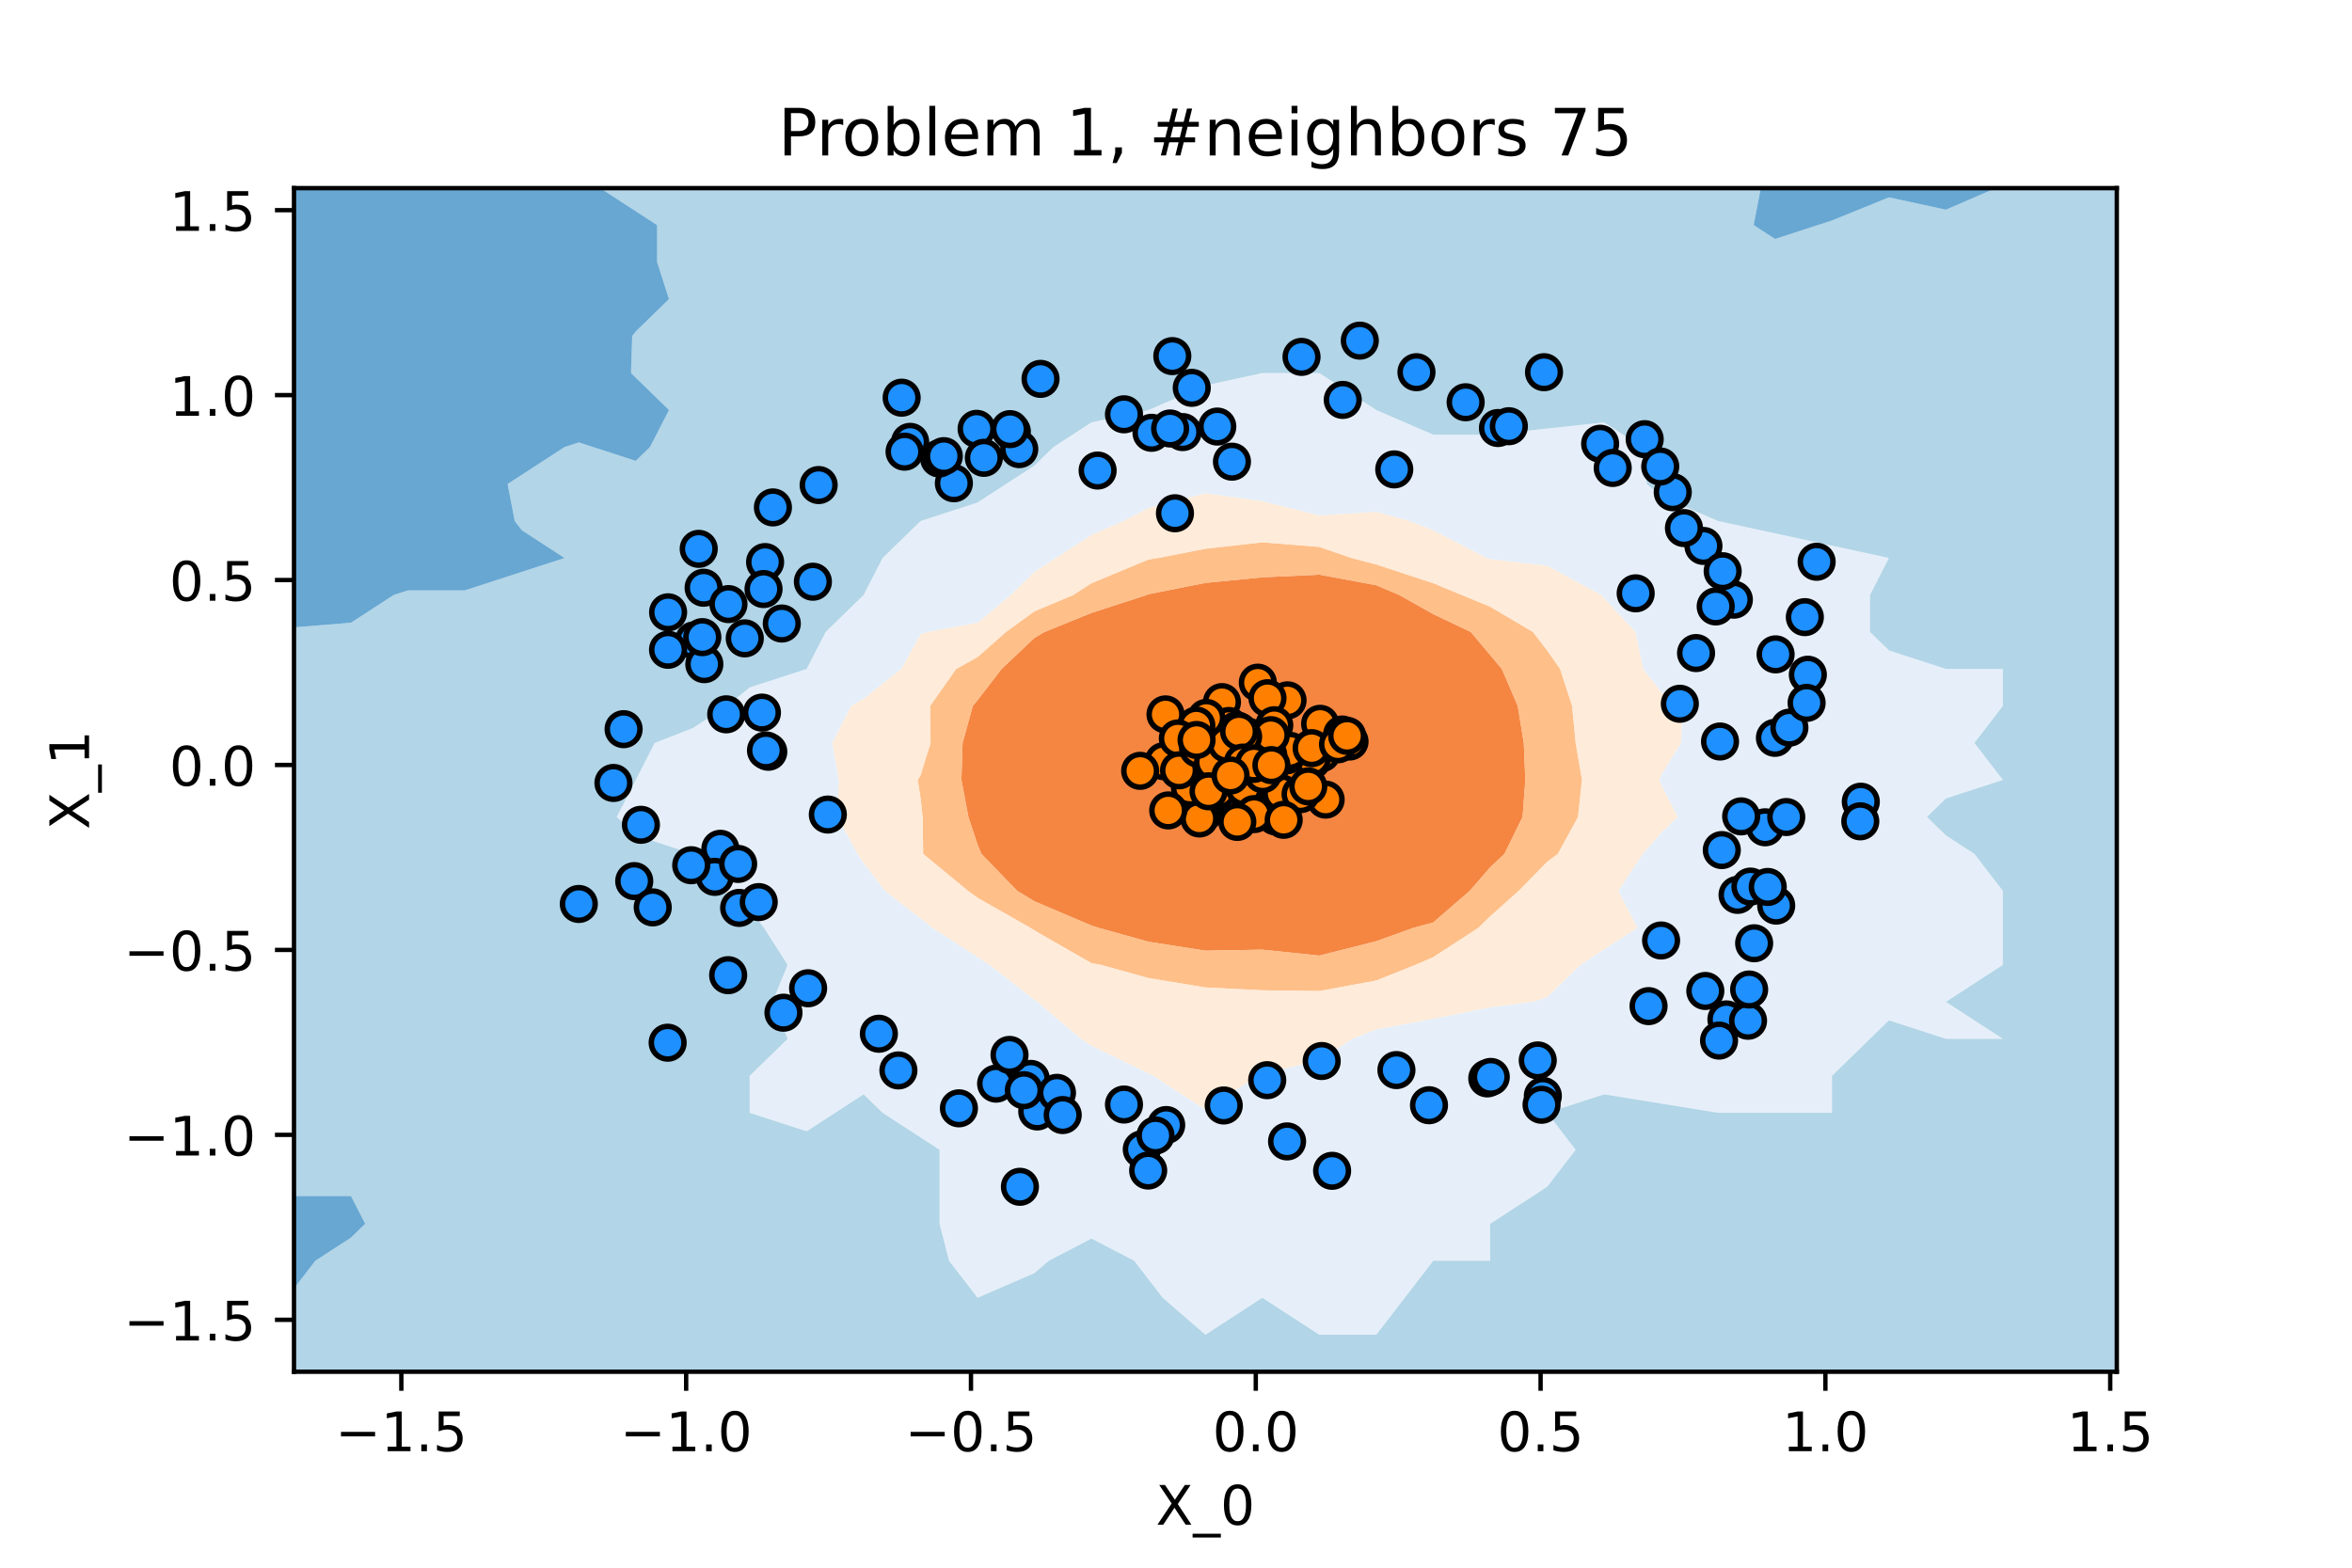 <?xml version="1.0" encoding="utf-8" standalone="no"?>
<!DOCTYPE svg PUBLIC "-//W3C//DTD SVG 1.1//EN"
  "http://www.w3.org/Graphics/SVG/1.1/DTD/svg11.dtd">
<!-- Created with matplotlib (https://matplotlib.org/) -->
<svg height="288pt" version="1.1" viewBox="0 0 432 288" width="432pt" xmlns="http://www.w3.org/2000/svg" xmlns:xlink="http://www.w3.org/1999/xlink">
 <defs>
  <style type="text/css">*{stroke-linecap:butt;stroke-linejoin:round;}</style>
 </defs>
 <g id="figure_1">
  <g id="patch_1">
   <path d="M 0 288 
L 432 288 
L 432 0 
L 0 0 
z
" style="fill:#ffffff;"/>
  </g>
  <g id="axes_1">
   <g id="patch_2">
    <path d="M 54 252 
L 388.8 252 
L 388.8 34.56 
L 54 34.56 
z
" style="fill:#ffffff;"/>
   </g>
   <g id="PathCollection_1">
    <path clip-path="url(#pdc3a9e9473)" d="M 210.938 173.008 
L 221.4 174.65 
L 231.863 174.464 
L 242.325 175.556 
L 252.787 172.914 
L 259.588 170.46 
L 263.25 169.469 
L 269.953 163.665 
L 273.712 159.324 
L 276.328 156.87 
L 279.657 150.075 
L 280.164 143.28 
L 279.878 136.485 
L 278.769 129.69 
L 275.853 122.895 
L 273.712 120.347 
L 270.146 116.1 
L 263.25 112.816 
L 257.013 109.305 
L 252.787 107.521 
L 242.325 105.568 
L 231.863 106.062 
L 221.4 107.084 
L 210.938 109.163 
L 210.611 109.305 
L 200.475 112.596 
L 191.843 116.1 
L 190.012 117.181 
L 183.964 122.895 
L 179.55 128.628 
L 178.678 129.69 
L 176.804 136.485 
L 176.586 143.28 
L 177.869 150.075 
L 179.55 155.171 
L 180.263 156.87 
L 186.836 163.665 
L 190.012 165.59 
L 200.475 170.035 
L 201.783 170.46 
z
" style="fill:#f16813;fill-opacity:0.8;"/>
   </g>
   <g id="PathCollection_2">
    <path clip-path="url(#pdc3a9e9473)" d="M 210.938 179.682 
L 221.4 181.407 
L 231.863 181.927 
L 242.325 182.068 
L 252.787 180.13 
L 259.98 177.255 
L 263.25 175.839 
L 271.533 170.46 
L 273.712 168.337 
L 278.944 163.665 
L 284.175 158.326 
L 286.137 156.87 
L 289.842 150.075 
L 290.569 143.28 
L 289.406 136.485 
L 288.752 129.69 
L 286.553 122.895 
L 284.175 119.498 
L 281.559 116.1 
L 273.712 111.467 
L 268.481 109.305 
L 263.25 107.143 
L 252.787 103.699 
L 248.21 102.51 
L 242.325 100.472 
L 231.863 99.635 
L 221.4 100.811 
L 212.681 102.51 
L 210.938 102.793 
L 200.475 107.143 
L 197.146 109.305 
L 190.012 112.303 
L 184.781 116.1 
L 179.55 120.711 
L 175.627 122.895 
L 170.831 129.69 
L 170.918 136.485 
L 169.088 142.431 
L 168.564 143.28 
L 169.088 146.678 
L 169.461 150.075 
L 169.563 156.87 
L 177.806 163.665 
L 179.55 164.939 
L 189.265 170.46 
L 190.012 170.945 
L 200.475 176.946 
L 202.219 177.255 
z
M 201.783 170.46 
L 200.475 170.035 
L 190.012 165.59 
L 186.836 163.665 
L 180.263 156.87 
L 179.55 155.171 
L 177.869 150.075 
L 176.586 143.28 
L 176.804 136.485 
L 178.678 129.69 
L 179.55 128.628 
L 183.964 122.895 
L 190.012 117.181 
L 191.843 116.1 
L 200.475 112.596 
L 210.611 109.305 
L 210.938 109.163 
L 221.4 107.084 
L 231.863 106.062 
L 242.325 105.568 
L 252.787 107.521 
L 257.013 109.305 
L 263.25 112.816 
L 270.146 116.1 
L 273.712 120.347 
L 275.853 122.895 
L 278.769 129.69 
L 279.878 136.485 
L 280.164 143.28 
L 279.657 150.075 
L 276.328 156.87 
L 273.712 159.324 
L 269.953 163.665 
L 263.25 169.469 
L 259.588 170.46 
L 252.787 172.914 
L 242.325 175.556 
L 231.863 174.464 
L 221.4 174.65 
L 210.938 173.008 
z
" style="fill:#fdaf6c;fill-opacity:0.8;"/>
   </g>
   <g id="PathCollection_3">
    <path clip-path="url(#pdc3a9e9473)" d="M 221.4 203.869 
L 230.991 197.64 
L 231.863 197.3 
L 242.325 194.809 
L 248.428 190.845 
L 252.787 189.146 
L 263.25 187.164 
L 273.712 185.069 
L 281.559 184.05 
L 284.175 183.201 
L 290.278 177.255 
L 294.637 174.424 
L 300.741 170.46 
L 297.253 163.665 
L 301.737 156.87 
L 305.1 153.048 
L 308.152 150.075 
L 305.1 144.129 
L 304.773 143.28 
L 305.1 142.431 
L 308.762 136.485 
L 309.023 129.69 
L 305.1 127.142 
L 301.83 122.895 
L 300.392 116.1 
L 294.637 109.871 
L 294.114 109.305 
L 284.175 103.926 
L 273.712 102.722 
L 273.059 102.51 
L 263.25 97.414 
L 258.891 95.715 
L 252.787 94.016 
L 242.325 94.696 
L 231.863 92.075 
L 221.4 90.619 
L 210.938 93.337 
L 206.36 95.715 
L 200.475 98.263 
L 193.936 102.51 
L 190.012 105.058 
L 185.653 109.305 
L 179.55 114.401 
L 170.395 116.1 
L 169.088 116.525 
L 165.521 122.895 
L 158.625 128.369 
L 156.336 129.69 
L 152.871 136.485 
L 154.048 143.28 
L 153.83 150.075 
L 157.504 156.87 
L 158.625 158.569 
L 162.548 163.665 
L 169.088 168.761 
L 171.267 170.46 
L 179.55 175.839 
L 181.73 177.255 
L 190.012 183.71 
L 190.536 184.05 
L 198.513 190.845 
L 200.475 192.119 
L 210.938 197.215 
L 211.809 197.64 
z
M 202.219 177.255 
L 200.475 176.946 
L 190.012 170.945 
L 189.265 170.46 
L 179.55 164.939 
L 177.806 163.665 
L 169.563 156.87 
L 169.461 150.075 
L 169.088 146.678 
L 168.564 143.28 
L 169.088 142.431 
L 170.918 136.485 
L 170.831 129.69 
L 175.627 122.895 
L 179.55 120.711 
L 184.781 116.1 
L 190.012 112.303 
L 197.146 109.305 
L 200.475 107.143 
L 210.938 102.793 
L 212.681 102.51 
L 221.4 100.811 
L 231.863 99.635 
L 242.325 100.472 
L 248.21 102.51 
L 252.787 103.699 
L 263.25 107.143 
L 268.481 109.305 
L 273.712 111.467 
L 281.559 116.1 
L 284.175 119.498 
L 286.553 122.895 
L 288.752 129.69 
L 289.406 136.485 
L 290.569 143.28 
L 289.842 150.075 
L 286.137 156.87 
L 284.175 158.326 
L 278.944 163.665 
L 273.712 168.337 
L 271.533 170.46 
L 263.25 175.839 
L 259.98 177.255 
L 252.787 180.13 
L 242.325 182.068 
L 231.863 181.927 
L 221.4 181.407 
L 210.938 179.682 
z
" style="fill:#fee6cf;fill-opacity:0.8;"/>
   </g>
   <g id="PathCollection_4">
    <path clip-path="url(#pdc3a9e9473)" d="M 221.4 245.205 
L 221.4 245.205 
L 231.863 238.41 
L 242.325 245.205 
L 242.325 245.205 
L 252.787 245.205 
L 252.787 245.205 
L 258.019 238.41 
L 263.25 231.615 
L 273.712 231.615 
L 273.712 231.615 
L 273.712 224.82 
L 284.175 218.025 
L 284.175 218.025 
L 289.406 211.23 
L 284.175 204.435 
L 294.637 201.037 
L 305.1 202.736 
L 315.562 204.435 
L 315.562 204.435 
L 326.025 204.435 
L 336.488 204.435 
L 336.488 204.435 
L 336.488 197.64 
L 343.462 190.845 
L 346.95 187.447 
L 357.413 190.845 
L 357.413 190.845 
L 367.875 190.845 
L 367.875 190.845 
L 367.875 190.845 
L 357.413 184.05 
L 367.875 177.255 
L 367.875 177.255 
L 367.875 170.46 
L 367.875 163.665 
L 367.875 163.665 
L 362.644 156.87 
L 357.413 153.472 
L 353.925 150.075 
L 357.413 146.678 
L 367.875 143.28 
L 367.875 143.28 
L 367.875 143.28 
L 362.644 136.485 
L 367.875 129.69 
L 367.875 129.69 
L 367.875 122.895 
L 367.875 122.895 
L 357.413 122.895 
L 346.95 119.498 
L 343.462 116.1 
L 343.462 109.305 
L 346.95 102.51 
L 346.95 102.51 
L 346.95 102.51 
L 336.488 100.245 
L 326.025 97.98 
L 315.562 95.715 
L 315.562 95.715 
L 305.1 91.185 
L 302.484 88.92 
L 301.613 82.125 
L 294.637 77.595 
L 284.175 78.728 
L 273.712 79.86 
L 263.25 79.86 
L 252.787 75.33 
L 252.787 75.33 
L 242.325 68.535 
L 242.325 68.535 
L 231.863 68.535 
L 231.863 68.535 
L 221.4 70.8 
L 210.938 75.33 
L 210.938 75.33 
L 200.475 77.595 
L 193.5 82.125 
L 190.012 85.522 
L 184.781 88.92 
L 179.55 92.317 
L 169.088 95.715 
L 169.088 95.715 
L 162.113 102.51 
L 158.625 109.305 
L 158.625 109.305 
L 151.65 116.1 
L 148.162 122.895 
L 148.162 122.895 
L 137.7 126.293 
L 133.515 129.69 
L 127.237 133.767 
L 120.263 136.485 
L 116.775 143.28 
L 116.775 143.28 
L 113.287 150.075 
L 116.775 153.472 
L 127.237 156.87 
L 127.237 156.87 
L 132.469 163.665 
L 137.7 167.062 
L 140.316 170.46 
L 144.675 177.255 
L 141.885 184.05 
L 144.675 190.845 
L 137.7 197.64 
L 137.7 197.64 
L 137.7 204.435 
L 137.7 204.435 
L 148.162 207.833 
L 153.394 204.435 
L 158.625 201.037 
L 162.113 204.435 
L 169.088 208.965 
L 172.575 211.23 
L 172.575 218.025 
L 172.575 224.82 
L 174.319 231.615 
L 179.55 238.41 
L 179.55 238.41 
L 179.55 238.41 
L 190.012 233.88 
L 192.628 231.615 
L 200.475 227.538 
L 208.322 231.615 
L 210.938 235.012 
L 213.553 238.41 
L 221.4 245.205 
z
M 211.809 197.64 
L 210.938 197.215 
L 200.475 192.119 
L 198.513 190.845 
L 190.536 184.05 
L 190.012 183.71 
L 181.73 177.255 
L 179.55 175.839 
L 171.267 170.46 
L 169.088 168.761 
L 162.548 163.665 
L 158.625 158.569 
L 157.504 156.87 
L 153.83 150.075 
L 154.048 143.28 
L 152.871 136.485 
L 156.336 129.69 
L 158.625 128.369 
L 165.521 122.895 
L 169.088 116.525 
L 170.395 116.1 
L 179.55 114.401 
L 185.653 109.305 
L 190.012 105.058 
L 193.936 102.51 
L 200.475 98.263 
L 206.36 95.715 
L 210.938 93.337 
L 221.4 90.619 
L 231.863 92.075 
L 242.325 94.696 
L 252.787 94.016 
L 258.891 95.715 
L 263.25 97.414 
L 273.059 102.51 
L 273.712 102.722 
L 284.175 103.926 
L 294.114 109.305 
L 294.637 109.871 
L 300.392 116.1 
L 301.83 122.895 
L 305.1 127.142 
L 309.023 129.69 
L 308.762 136.485 
L 305.1 142.431 
L 304.773 143.28 
L 305.1 144.129 
L 308.152 150.075 
L 305.1 153.048 
L 301.737 156.87 
L 297.253 163.665 
L 300.741 170.46 
L 294.637 174.424 
L 290.278 177.255 
L 284.175 183.201 
L 281.559 184.05 
L 273.712 185.069 
L 263.25 187.164 
L 252.787 189.146 
L 248.428 190.845 
L 242.325 194.809 
L 231.863 197.3 
L 230.991 197.64 
L 221.4 203.869 
z
" style="fill:#dfebf7;fill-opacity:0.8;"/>
   </g>
   <g id="PathCollection_5">
    <path clip-path="url(#pdc3a9e9473)" d="M 64.463 252 
L 74.925 252 
L 85.388 252 
L 95.85 252 
L 106.312 252 
L 116.775 252 
L 127.237 252 
L 137.7 252 
L 148.162 252 
L 158.625 252 
L 169.088 252 
L 179.55 252 
L 190.012 252 
L 200.475 252 
L 210.938 252 
L 221.4 252 
L 231.863 252 
L 242.325 252 
L 252.787 252 
L 263.25 252 
L 273.712 252 
L 284.175 252 
L 294.637 252 
L 305.1 252 
L 315.562 252 
L 326.025 252 
L 336.488 252 
L 346.95 252 
L 357.413 252 
L 367.875 252 
L 378.337 252 
L 388.8 252 
L 388.8 245.205 
L 388.8 238.41 
L 388.8 231.615 
L 388.8 224.82 
L 388.8 218.025 
L 388.8 211.23 
L 388.8 204.435 
L 388.8 197.64 
L 388.8 190.845 
L 388.8 184.05 
L 388.8 177.255 
L 388.8 170.46 
L 388.8 163.665 
L 388.8 156.87 
L 388.8 150.075 
L 388.8 143.28 
L 388.8 136.485 
L 388.8 129.69 
L 388.8 122.895 
L 388.8 116.1 
L 388.8 109.305 
L 388.8 102.51 
L 388.8 95.715 
L 388.8 88.92 
L 388.8 82.125 
L 388.8 75.33 
L 388.8 68.535 
L 388.8 61.74 
L 388.8 54.945 
L 388.8 48.15 
L 388.8 41.355 
L 388.8 34.56 
L 378.337 34.56 
L 367.875 34.56 
L 366.567 34.56 
L 357.413 38.524 
L 346.95 36.259 
L 336.488 40.506 
L 333.872 41.355 
L 326.025 43.903 
L 322.102 41.355 
L 323.409 34.56 
L 315.562 34.56 
L 305.1 34.56 
L 294.637 34.56 
L 284.175 34.56 
L 273.712 34.56 
L 263.25 34.56 
L 252.787 34.56 
L 242.325 34.56 
L 231.863 34.56 
L 221.4 34.56 
L 210.938 34.56 
L 200.475 34.56 
L 190.012 34.56 
L 179.55 34.56 
L 169.088 34.56 
L 158.625 34.56 
L 148.162 34.56 
L 137.7 34.56 
L 127.237 34.56 
L 116.775 34.56 
L 110.236 34.56 
L 116.775 38.807 
L 120.698 41.355 
L 120.698 48.15 
L 122.878 54.945 
L 116.775 60.891 
L 116.121 61.74 
L 115.903 68.535 
L 116.775 69.384 
L 122.878 75.33 
L 119.391 82.125 
L 116.775 84.673 
L 108.928 82.125 
L 106.312 81.276 
L 103.697 82.125 
L 95.85 87.221 
L 93.234 88.92 
L 94.542 95.715 
L 95.85 97.414 
L 103.697 102.51 
L 95.85 105.058 
L 85.388 108.456 
L 74.925 108.456 
L 72.309 109.305 
L 64.463 114.401 
L 54 115.251 
L 54 116.1 
L 54 122.895 
L 54 129.69 
L 54 136.485 
L 54 143.28 
L 54 150.075 
L 54 156.87 
L 54 163.665 
L 54 170.46 
L 54 177.255 
L 54 184.05 
L 54 190.845 
L 54 197.64 
L 54 204.435 
L 54 211.23 
L 54 218.025 
L 54 219.724 
L 64.463 219.724 
L 67.078 224.82 
L 64.463 227.368 
L 57.923 231.615 
L 54 236.711 
L 54 238.41 
L 54 245.205 
L 54 252 
z
M 221.4 245.205 
L 213.553 238.41 
L 210.938 235.012 
L 208.322 231.615 
L 200.475 227.538 
L 192.628 231.615 
L 190.012 233.88 
L 179.55 238.41 
L 179.55 238.41 
L 179.55 238.41 
L 174.319 231.615 
L 172.575 224.82 
L 172.575 218.025 
L 172.575 211.23 
L 169.088 208.965 
L 162.113 204.435 
L 158.625 201.037 
L 153.394 204.435 
L 148.162 207.833 
L 137.7 204.435 
L 137.7 204.435 
L 137.7 197.64 
L 137.7 197.64 
L 144.675 190.845 
L 141.885 184.05 
L 144.675 177.255 
L 140.316 170.46 
L 137.7 167.062 
L 132.469 163.665 
L 127.237 156.87 
L 127.237 156.87 
L 116.775 153.472 
L 113.287 150.075 
L 116.775 143.28 
L 116.775 143.28 
L 120.263 136.485 
L 127.237 133.767 
L 133.515 129.69 
L 137.7 126.293 
L 148.162 122.895 
L 148.162 122.895 
L 151.65 116.1 
L 158.625 109.305 
L 158.625 109.305 
L 162.113 102.51 
L 169.088 95.715 
L 169.088 95.715 
L 179.55 92.317 
L 184.781 88.92 
L 190.012 85.522 
L 193.5 82.125 
L 200.475 77.595 
L 210.938 75.33 
L 210.938 75.33 
L 221.4 70.8 
L 231.863 68.535 
L 231.863 68.535 
L 242.325 68.535 
L 242.325 68.535 
L 252.787 75.33 
L 252.787 75.33 
L 263.25 79.86 
L 273.712 79.86 
L 284.175 78.728 
L 294.637 77.595 
L 301.613 82.125 
L 302.484 88.92 
L 305.1 91.185 
L 315.562 95.715 
L 315.562 95.715 
L 326.025 97.98 
L 336.488 100.245 
L 346.95 102.51 
L 346.95 102.51 
L 346.95 102.51 
L 343.462 109.305 
L 343.462 116.1 
L 346.95 119.498 
L 357.413 122.895 
L 367.875 122.895 
L 367.875 122.895 
L 367.875 129.69 
L 367.875 129.69 
L 362.644 136.485 
L 367.875 143.28 
L 367.875 143.28 
L 367.875 143.28 
L 357.413 146.678 
L 353.925 150.075 
L 357.413 153.472 
L 362.644 156.87 
L 367.875 163.665 
L 367.875 163.665 
L 367.875 170.46 
L 367.875 177.255 
L 367.875 177.255 
L 357.413 184.05 
L 367.875 190.845 
L 367.875 190.845 
L 367.875 190.845 
L 357.413 190.845 
L 357.413 190.845 
L 346.95 187.447 
L 343.462 190.845 
L 336.488 197.64 
L 336.488 204.435 
L 336.488 204.435 
L 326.025 204.435 
L 315.562 204.435 
L 315.562 204.435 
L 305.1 202.736 
L 294.637 201.037 
L 284.175 204.435 
L 289.406 211.23 
L 284.175 218.025 
L 284.175 218.025 
L 273.712 224.82 
L 273.712 231.615 
L 273.712 231.615 
L 263.25 231.615 
L 258.019 238.41 
L 252.787 245.205 
L 252.787 245.205 
L 242.325 245.205 
L 242.325 245.205 
L 231.863 238.41 
L 221.4 245.205 
L 221.4 245.205 
z
" style="fill:#9fcae1;fill-opacity:0.8;"/>
   </g>
   <g id="PathCollection_6">
    <path clip-path="url(#pdc3a9e9473)" d="M 57.923 231.615 
L 64.463 227.368 
L 67.078 224.82 
L 64.463 219.724 
L 54 219.724 
L 54 224.82 
L 54 231.615 
L 54 236.711 
z
" style="fill:#4191c6;fill-opacity:0.8;"/>
    <path clip-path="url(#pdc3a9e9473)" d="M 64.463 114.401 
L 72.309 109.305 
L 74.925 108.456 
L 85.388 108.456 
L 95.85 105.058 
L 103.697 102.51 
L 95.85 97.414 
L 94.542 95.715 
L 93.234 88.92 
L 95.85 87.221 
L 103.697 82.125 
L 106.312 81.276 
L 108.928 82.125 
L 116.775 84.673 
L 119.391 82.125 
L 122.878 75.33 
L 116.775 69.384 
L 115.903 68.535 
L 116.121 61.74 
L 116.775 60.891 
L 122.878 54.945 
L 120.698 48.15 
L 120.698 41.355 
L 116.775 38.807 
L 110.236 34.56 
L 106.312 34.56 
L 95.85 34.56 
L 85.388 34.56 
L 74.925 34.56 
L 64.463 34.56 
L 54 34.56 
L 54 41.355 
L 54 48.15 
L 54 54.945 
L 54 61.74 
L 54 68.535 
L 54 75.33 
L 54 82.125 
L 54 88.92 
L 54 95.715 
L 54 102.51 
L 54 109.305 
L 54 115.251 
z
" style="fill:#4191c6;fill-opacity:0.8;"/>
    <path clip-path="url(#pdc3a9e9473)" d="M 326.025 43.903 
L 333.872 41.355 
L 336.488 40.506 
L 346.95 36.259 
L 357.413 38.524 
L 366.567 34.56 
L 357.413 34.56 
L 346.95 34.56 
L 336.488 34.56 
L 326.025 34.56 
L 323.409 34.56 
L 322.102 41.355 
z
" style="fill:#4191c6;fill-opacity:0.8;"/>
   </g>
   <g id="PathCollection_7">
    <defs>
     <path d="M 0 3 
C 0.796 3 1.559 2.684 2.121 2.121 
C 2.684 1.559 3 0.796 3 -0 
C 3 -0.796 2.684 -1.559 2.121 -2.121 
C 1.559 -2.684 0.796 -3 0 -3 
C -0.796 -3 -1.559 -2.684 -2.121 -2.121 
C -2.684 -1.559 -3 -0.796 -3 0 
C -3 0.796 -2.684 1.559 -2.121 2.121 
C -1.559 2.684 -0.796 3 0 3 
z
" id="C0_0_435ba03bc4"/>
    </defs>
    <g clip-path="url(#pdc3a9e9473)">
     <use style="fill:#1e90ff;stroke:#000000;" x="161.427" xlink:href="#C0_0_435ba03bc4" y="189.909"/>
    </g>
    <g clip-path="url(#pdc3a9e9473)">
     <use style="fill:#ff8000;stroke:#000000;" x="243.482" xlink:href="#C0_0_435ba03bc4" y="146.896"/>
    </g>
    <g clip-path="url(#pdc3a9e9473)">
     <use style="fill:#ff8000;stroke:#000000;" x="239.078" xlink:href="#C0_0_435ba03bc4" y="144.669"/>
    </g>
    <g clip-path="url(#pdc3a9e9473)">
     <use style="fill:#1e90ff;stroke:#000000;" x="302.086" xlink:href="#C0_0_435ba03bc4" y="80.681"/>
    </g>
    <g clip-path="url(#pdc3a9e9473)">
     <use style="fill:#1e90ff;stroke:#000000;" x="324.205" xlink:href="#C0_0_435ba03bc4" y="151.984"/>
    </g>
    <g clip-path="url(#pdc3a9e9473)">
     <use style="fill:#ff8000;stroke:#000000;" x="224.903" xlink:href="#C0_0_435ba03bc4" y="141.2"/>
    </g>
    <g clip-path="url(#pdc3a9e9473)">
     <use style="fill:#ff8000;stroke:#000000;" x="229.007" xlink:href="#C0_0_435ba03bc4" y="141.031"/>
    </g>
    <g clip-path="url(#pdc3a9e9473)">
     <use style="fill:#ff8000;stroke:#000000;" x="229.886" xlink:href="#C0_0_435ba03bc4" y="137.335"/>
    </g>
    <g clip-path="url(#pdc3a9e9473)">
     <use style="fill:#ff8000;stroke:#000000;" x="230.444" xlink:href="#C0_0_435ba03bc4" y="143.108"/>
    </g>
    <g clip-path="url(#pdc3a9e9473)">
     <use style="fill:#ff8000;stroke:#000000;" x="223.297" xlink:href="#C0_0_435ba03bc4" y="141.899"/>
    </g>
    <g clip-path="url(#pdc3a9e9473)">
     <use style="fill:#1e90ff;stroke:#000000;" x="331.502" xlink:href="#C0_0_435ba03bc4" y="113.374"/>
    </g>
    <g clip-path="url(#pdc3a9e9473)">
     <use style="fill:#1e90ff;stroke:#000000;" x="326.008" xlink:href="#C0_0_435ba03bc4" y="135.549"/>
    </g>
    <g clip-path="url(#pdc3a9e9473)">
     <use style="fill:#ff8000;stroke:#000000;" x="231.723" xlink:href="#C0_0_435ba03bc4" y="140.096"/>
    </g>
    <g clip-path="url(#pdc3a9e9473)">
     <use style="fill:#1e90ff;stroke:#000000;" x="317.098" xlink:href="#C0_0_435ba03bc4" y="187.274"/>
    </g>
    <g clip-path="url(#pdc3a9e9473)">
     <use style="fill:#1e90ff;stroke:#000000;" x="211.503" xlink:href="#C0_0_435ba03bc4" y="79.51"/>
    </g>
    <g clip-path="url(#pdc3a9e9473)">
     <use style="fill:#1e90ff;stroke:#000000;" x="332.054" xlink:href="#C0_0_435ba03bc4" y="123.953"/>
    </g>
    <g clip-path="url(#pdc3a9e9473)">
     <use style="fill:#ff8000;stroke:#000000;" x="230.502" xlink:href="#C0_0_435ba03bc4" y="140.222"/>
    </g>
    <g clip-path="url(#pdc3a9e9473)">
     <use style="fill:#1e90ff;stroke:#000000;" x="318.463" xlink:href="#C0_0_435ba03bc4" y="110.168"/>
    </g>
    <g clip-path="url(#pdc3a9e9473)">
     <use style="fill:#ff8000;stroke:#000000;" x="213.742" xlink:href="#C0_0_435ba03bc4" y="139.839"/>
    </g>
    <g clip-path="url(#pdc3a9e9473)">
     <use style="fill:#ff8000;stroke:#000000;" x="224.439" xlink:href="#C0_0_435ba03bc4" y="128.985"/>
    </g>
    <g clip-path="url(#pdc3a9e9473)">
     <use style="fill:#ff8000;stroke:#000000;" x="227.468" xlink:href="#C0_0_435ba03bc4" y="138.441"/>
    </g>
    <g clip-path="url(#pdc3a9e9473)">
     <use style="fill:#1e90ff;stroke:#000000;" x="315.924" xlink:href="#C0_0_435ba03bc4" y="136.222"/>
    </g>
    <g clip-path="url(#pdc3a9e9473)">
     <use style="fill:#ff8000;stroke:#000000;" x="239.102" xlink:href="#C0_0_435ba03bc4" y="141.745"/>
    </g>
    <g clip-path="url(#pdc3a9e9473)">
     <use style="fill:#1e90ff;stroke:#000000;" x="116.493" xlink:href="#C0_0_435ba03bc4" y="161.869"/>
    </g>
    <g clip-path="url(#pdc3a9e9473)">
     <use style="fill:#ff8000;stroke:#000000;" x="230.736" xlink:href="#C0_0_435ba03bc4" y="139.823"/>
    </g>
    <g clip-path="url(#pdc3a9e9473)">
     <use style="fill:#1e90ff;stroke:#000000;" x="141.114" xlink:href="#C0_0_435ba03bc4" y="138.105"/>
    </g>
    <g clip-path="url(#pdc3a9e9473)">
     <use style="fill:#1e90ff;stroke:#000000;" x="328.091" xlink:href="#C0_0_435ba03bc4" y="150.098"/>
    </g>
    <g clip-path="url(#pdc3a9e9473)">
     <use style="fill:#ff8000;stroke:#000000;" x="240.958" xlink:href="#C0_0_435ba03bc4" y="139.735"/>
    </g>
    <g clip-path="url(#pdc3a9e9473)">
     <use style="fill:#1e90ff;stroke:#000000;" x="209.715" xlink:href="#C0_0_435ba03bc4" y="211.15"/>
    </g>
    <g clip-path="url(#pdc3a9e9473)">
     <use style="fill:#ff8000;stroke:#000000;" x="220.378" xlink:href="#C0_0_435ba03bc4" y="137.974"/>
    </g>
    <g clip-path="url(#pdc3a9e9473)">
     <use style="fill:#1e90ff;stroke:#000000;" x="127.477" xlink:href="#C0_0_435ba03bc4" y="117.642"/>
    </g>
    <g clip-path="url(#pdc3a9e9473)">
     <use style="fill:#ff8000;stroke:#000000;" x="242.768" xlink:href="#C0_0_435ba03bc4" y="138.368"/>
    </g>
    <g clip-path="url(#pdc3a9e9473)">
     <use style="fill:#ff8000;stroke:#000000;" x="221.272" xlink:href="#C0_0_435ba03bc4" y="149.188"/>
    </g>
    <g clip-path="url(#pdc3a9e9473)">
     <use style="fill:#1e90ff;stroke:#000000;" x="143.902" xlink:href="#C0_0_435ba03bc4" y="186.046"/>
    </g>
    <g clip-path="url(#pdc3a9e9473)">
     <use style="fill:#1e90ff;stroke:#000000;" x="141.965" xlink:href="#C0_0_435ba03bc4" y="93.218"/>
    </g>
    <g clip-path="url(#pdc3a9e9473)">
     <use style="fill:#ff8000;stroke:#000000;" x="228.111" xlink:href="#C0_0_435ba03bc4" y="137.602"/>
    </g>
    <g clip-path="url(#pdc3a9e9473)">
     <use style="fill:#1e90ff;stroke:#000000;" x="185.844" xlink:href="#C0_0_435ba03bc4" y="79.273"/>
    </g>
    <g clip-path="url(#pdc3a9e9473)">
     <use style="fill:#1e90ff;stroke:#000000;" x="214.198" xlink:href="#C0_0_435ba03bc4" y="206.682"/>
    </g>
    <g clip-path="url(#pdc3a9e9473)">
     <use style="fill:#1e90ff;stroke:#000000;" x="139.948" xlink:href="#C0_0_435ba03bc4" y="130.913"/>
    </g>
    <g clip-path="url(#pdc3a9e9473)">
     <use style="fill:#ff8000;stroke:#000000;" x="231.419" xlink:href="#C0_0_435ba03bc4" y="139.467"/>
    </g>
    <g clip-path="url(#pdc3a9e9473)">
     <use style="fill:#ff8000;stroke:#000000;" x="231.454" xlink:href="#C0_0_435ba03bc4" y="140.686"/>
    </g>
    <g clip-path="url(#pdc3a9e9473)">
     <use style="fill:#ff8000;stroke:#000000;" x="225.779" xlink:href="#C0_0_435ba03bc4" y="147.467"/>
    </g>
    <g clip-path="url(#pdc3a9e9473)">
     <use style="fill:#1e90ff;stroke:#000000;" x="246.628" xlink:href="#C0_0_435ba03bc4" y="73.468"/>
    </g>
    <g clip-path="url(#pdc3a9e9473)">
     <use style="fill:#1e90ff;stroke:#000000;" x="328.665" xlink:href="#C0_0_435ba03bc4" y="133.676"/>
    </g>
    <g clip-path="url(#pdc3a9e9473)">
     <use style="fill:#ff8000;stroke:#000000;" x="225.71" xlink:href="#C0_0_435ba03bc4" y="133.372"/>
    </g>
    <g clip-path="url(#pdc3a9e9473)">
     <use style="fill:#1e90ff;stroke:#000000;" x="190.517" xlink:href="#C0_0_435ba03bc4" y="204.186"/>
    </g>
    <g clip-path="url(#pdc3a9e9473)">
     <use style="fill:#ff8000;stroke:#000000;" x="232.163" xlink:href="#C0_0_435ba03bc4" y="142.302"/>
    </g>
    <g clip-path="url(#pdc3a9e9473)">
     <use style="fill:#1e90ff;stroke:#000000;" x="256.488" xlink:href="#C0_0_435ba03bc4" y="196.584"/>
    </g>
    <g clip-path="url(#pdc3a9e9473)">
     <use style="fill:#ff8000;stroke:#000000;" x="228.466" xlink:href="#C0_0_435ba03bc4" y="140.521"/>
    </g>
    <g clip-path="url(#pdc3a9e9473)">
     <use style="fill:#1e90ff;stroke:#000000;" x="165.015" xlink:href="#C0_0_435ba03bc4" y="196.647"/>
    </g>
    <g clip-path="url(#pdc3a9e9473)">
     <use style="fill:#1e90ff;stroke:#000000;" x="176.13" xlink:href="#C0_0_435ba03bc4" y="203.611"/>
    </g>
    <g clip-path="url(#pdc3a9e9473)">
     <use style="fill:#1e90ff;stroke:#000000;" x="143.593" xlink:href="#C0_0_435ba03bc4" y="114.547"/>
    </g>
    <g clip-path="url(#pdc3a9e9473)">
     <use style="fill:#1e90ff;stroke:#000000;" x="273.174" xlink:href="#C0_0_435ba03bc4" y="198.111"/>
    </g>
    <g clip-path="url(#pdc3a9e9473)">
     <use style="fill:#1e90ff;stroke:#000000;" x="148.429" xlink:href="#C0_0_435ba03bc4" y="181.554"/>
    </g>
    <g clip-path="url(#pdc3a9e9473)">
     <use style="fill:#1e90ff;stroke:#000000;" x="129.238" xlink:href="#C0_0_435ba03bc4" y="107.974"/>
    </g>
    <g clip-path="url(#pdc3a9e9473)">
     <use style="fill:#ff8000;stroke:#000000;" x="228.437" xlink:href="#C0_0_435ba03bc4" y="142.505"/>
    </g>
    <g clip-path="url(#pdc3a9e9473)">
     <use style="fill:#1e90ff;stroke:#000000;" x="106.312" xlink:href="#C0_0_435ba03bc4" y="166.067"/>
    </g>
    <g clip-path="url(#pdc3a9e9473)">
     <use style="fill:#1e90ff;stroke:#000000;" x="179.38" xlink:href="#C0_0_435ba03bc4" y="78.783"/>
    </g>
    <g clip-path="url(#pdc3a9e9473)">
     <use style="fill:#1e90ff;stroke:#000000;" x="133.743" xlink:href="#C0_0_435ba03bc4" y="179.151"/>
    </g>
    <g clip-path="url(#pdc3a9e9473)">
     <use style="fill:#1e90ff;stroke:#000000;" x="319.144" xlink:href="#C0_0_435ba03bc4" y="164.397"/>
    </g>
    <g clip-path="url(#pdc3a9e9473)">
     <use style="fill:#1e90ff;stroke:#000000;" x="224.768" xlink:href="#C0_0_435ba03bc4" y="203.086"/>
    </g>
    <g clip-path="url(#pdc3a9e9473)">
     <use style="fill:#ff8000;stroke:#000000;" x="220.991" xlink:href="#C0_0_435ba03bc4" y="139.571"/>
    </g>
    <g clip-path="url(#pdc3a9e9473)">
     <use style="fill:#ff8000;stroke:#000000;" x="229.547" xlink:href="#C0_0_435ba03bc4" y="140.854"/>
    </g>
    <g clip-path="url(#pdc3a9e9473)">
     <use style="fill:#ff8000;stroke:#000000;" x="224.199" xlink:href="#C0_0_435ba03bc4" y="134.901"/>
    </g>
    <g clip-path="url(#pdc3a9e9473)">
     <use style="fill:#1e90ff;stroke:#000000;" x="132.311" xlink:href="#C0_0_435ba03bc4" y="155.932"/>
    </g>
    <g clip-path="url(#pdc3a9e9473)">
     <use style="fill:#ff8000;stroke:#000000;" x="231.352" xlink:href="#C0_0_435ba03bc4" y="140.229"/>
    </g>
    <g clip-path="url(#pdc3a9e9473)">
     <use style="fill:#ff8000;stroke:#000000;" x="230.964" xlink:href="#C0_0_435ba03bc4" y="140.717"/>
    </g>
    <g clip-path="url(#pdc3a9e9473)">
     <use style="fill:#1e90ff;stroke:#000000;" x="315.13" xlink:href="#C0_0_435ba03bc4" y="111.408"/>
    </g>
    <g clip-path="url(#pdc3a9e9473)">
     <use style="fill:#1e90ff;stroke:#000000;" x="187.206" xlink:href="#C0_0_435ba03bc4" y="82.509"/>
    </g>
    <g clip-path="url(#pdc3a9e9473)">
     <use style="fill:#ff8000;stroke:#000000;" x="228.376" xlink:href="#C0_0_435ba03bc4" y="148.389"/>
    </g>
    <g clip-path="url(#pdc3a9e9473)">
     <use style="fill:#ff8000;stroke:#000000;" x="222.238" xlink:href="#C0_0_435ba03bc4" y="145.371"/>
    </g>
    <g clip-path="url(#pdc3a9e9473)">
     <use style="fill:#ff8000;stroke:#000000;" x="231.827" xlink:href="#C0_0_435ba03bc4" y="141.112"/>
    </g>
    <g clip-path="url(#pdc3a9e9473)">
     <use style="fill:#ff8000;stroke:#000000;" x="227.96" xlink:href="#C0_0_435ba03bc4" y="145.048"/>
    </g>
    <g clip-path="url(#pdc3a9e9473)">
     <use style="fill:#ff8000;stroke:#000000;" x="230.953" xlink:href="#C0_0_435ba03bc4" y="139.43"/>
    </g>
    <g clip-path="url(#pdc3a9e9473)">
     <use style="fill:#1e90ff;stroke:#000000;" x="165.61" xlink:href="#C0_0_435ba03bc4" y="73.059"/>
    </g>
    <g clip-path="url(#pdc3a9e9473)">
     <use style="fill:#1e90ff;stroke:#000000;" x="149.307" xlink:href="#C0_0_435ba03bc4" y="106.867"/>
    </g>
    <g clip-path="url(#pdc3a9e9473)">
     <use style="fill:#1e90ff;stroke:#000000;" x="131.285" xlink:href="#C0_0_435ba03bc4" y="161.088"/>
    </g>
    <g clip-path="url(#pdc3a9e9473)">
     <use style="fill:#ff8000;stroke:#000000;" x="228.412" xlink:href="#C0_0_435ba03bc4" y="138.309"/>
    </g>
    <g clip-path="url(#pdc3a9e9473)">
     <use style="fill:#1e90ff;stroke:#000000;" x="206.446" xlink:href="#C0_0_435ba03bc4" y="202.912"/>
    </g>
    <g clip-path="url(#pdc3a9e9473)">
     <use style="fill:#1e90ff;stroke:#000000;" x="122.713" xlink:href="#C0_0_435ba03bc4" y="112.488"/>
    </g>
    <g clip-path="url(#pdc3a9e9473)">
     <use style="fill:#1e90ff;stroke:#000000;" x="273.814" xlink:href="#C0_0_435ba03bc4" y="197.841"/>
    </g>
    <g clip-path="url(#pdc3a9e9473)">
     <use style="fill:#1e90ff;stroke:#000000;" x="282.445" xlink:href="#C0_0_435ba03bc4" y="194.813"/>
    </g>
    <g clip-path="url(#pdc3a9e9473)">
     <use style="fill:#1e90ff;stroke:#000000;" x="189.329" xlink:href="#C0_0_435ba03bc4" y="198.201"/>
    </g>
    <g clip-path="url(#pdc3a9e9473)">
     <use style="fill:#1e90ff;stroke:#000000;" x="302.797" xlink:href="#C0_0_435ba03bc4" y="184.835"/>
    </g>
    <g clip-path="url(#pdc3a9e9473)">
     <use style="fill:#1e90ff;stroke:#000000;" x="283.597" xlink:href="#C0_0_435ba03bc4" y="68.376"/>
    </g>
    <g clip-path="url(#pdc3a9e9473)">
     <use style="fill:#1e90ff;stroke:#000000;" x="215.321" xlink:href="#C0_0_435ba03bc4" y="65.421"/>
    </g>
    <g clip-path="url(#pdc3a9e9473)">
     <use style="fill:#1e90ff;stroke:#000000;" x="135.58" xlink:href="#C0_0_435ba03bc4" y="158.713"/>
    </g>
    <g clip-path="url(#pdc3a9e9473)">
     <use style="fill:#1e90ff;stroke:#000000;" x="293.902" xlink:href="#C0_0_435ba03bc4" y="81.522"/>
    </g>
    <g clip-path="url(#pdc3a9e9473)">
     <use style="fill:#1e90ff;stroke:#000000;" x="194.138" xlink:href="#C0_0_435ba03bc4" y="200.764"/>
    </g>
    <g clip-path="url(#pdc3a9e9473)">
     <use style="fill:#ff8000;stroke:#000000;" x="236.789" xlink:href="#C0_0_435ba03bc4" y="142.719"/>
    </g>
    <g clip-path="url(#pdc3a9e9473)">
     <use style="fill:#ff8000;stroke:#000000;" x="232.038" xlink:href="#C0_0_435ba03bc4" y="140.906"/>
    </g>
    <g clip-path="url(#pdc3a9e9473)">
     <use style="fill:#1e90ff;stroke:#000000;" x="201.606" xlink:href="#C0_0_435ba03bc4" y="86.443"/>
    </g>
    <g clip-path="url(#pdc3a9e9473)">
     <use style="fill:#ff8000;stroke:#000000;" x="221.836" xlink:href="#C0_0_435ba03bc4" y="135.687"/>
    </g>
    <g clip-path="url(#pdc3a9e9473)">
     <use style="fill:#ff8000;stroke:#000000;" x="221.562" xlink:href="#C0_0_435ba03bc4" y="131.888"/>
    </g>
    <g clip-path="url(#pdc3a9e9473)">
     <use style="fill:#1e90ff;stroke:#000000;" x="167.168" xlink:href="#C0_0_435ba03bc4" y="81.172"/>
    </g>
    <g clip-path="url(#pdc3a9e9473)">
     <use style="fill:#1e90ff;stroke:#000000;" x="140.528" xlink:href="#C0_0_435ba03bc4" y="103.258"/>
    </g>
    <g clip-path="url(#pdc3a9e9473)">
     <use style="fill:#1e90ff;stroke:#000000;" x="305.1" xlink:href="#C0_0_435ba03bc4" y="172.778"/>
    </g>
    <g clip-path="url(#pdc3a9e9473)">
     <use style="fill:#1e90ff;stroke:#000000;" x="210.889" xlink:href="#C0_0_435ba03bc4" y="215.041"/>
    </g>
    <g clip-path="url(#pdc3a9e9473)">
     <use style="fill:#1e90ff;stroke:#000000;" x="321.068" xlink:href="#C0_0_435ba03bc4" y="187.523"/>
    </g>
    <g clip-path="url(#pdc3a9e9473)">
     <use style="fill:#1e90ff;stroke:#000000;" x="175.203" xlink:href="#C0_0_435ba03bc4" y="88.777"/>
    </g>
    <g clip-path="url(#pdc3a9e9473)">
     <use style="fill:#1e90ff;stroke:#000000;" x="135.762" xlink:href="#C0_0_435ba03bc4" y="166.789"/>
    </g>
    <g clip-path="url(#pdc3a9e9473)">
     <use style="fill:#1e90ff;stroke:#000000;" x="269.203" xlink:href="#C0_0_435ba03bc4" y="73.899"/>
    </g>
    <g clip-path="url(#pdc3a9e9473)">
     <use style="fill:#1e90ff;stroke:#000000;" x="316.248" xlink:href="#C0_0_435ba03bc4" y="156.168"/>
    </g>
    <g clip-path="url(#pdc3a9e9473)">
     <use style="fill:#1e90ff;stroke:#000000;" x="182.961" xlink:href="#C0_0_435ba03bc4" y="199.075"/>
    </g>
    <g clip-path="url(#pdc3a9e9473)">
     <use style="fill:#ff8000;stroke:#000000;" x="229.226" xlink:href="#C0_0_435ba03bc4" y="135.345"/>
    </g>
    <g clip-path="url(#pdc3a9e9473)">
     <use style="fill:#1e90ff;stroke:#000000;" x="312.878" xlink:href="#C0_0_435ba03bc4" y="100.294"/>
    </g>
    <g clip-path="url(#pdc3a9e9473)">
     <use style="fill:#1e90ff;stroke:#000000;" x="321.513" xlink:href="#C0_0_435ba03bc4" y="162.876"/>
    </g>
    <g clip-path="url(#pdc3a9e9473)">
     <use style="fill:#1e90ff;stroke:#000000;" x="188.06" xlink:href="#C0_0_435ba03bc4" y="200.283"/>
    </g>
    <g clip-path="url(#pdc3a9e9473)">
     <use style="fill:#1e90ff;stroke:#000000;" x="217.226" xlink:href="#C0_0_435ba03bc4" y="79.379"/>
    </g>
    <g clip-path="url(#pdc3a9e9473)">
     <use style="fill:#ff8000;stroke:#000000;" x="223.803" xlink:href="#C0_0_435ba03bc4" y="144.173"/>
    </g>
    <g clip-path="url(#pdc3a9e9473)">
     <use style="fill:#1e90ff;stroke:#000000;" x="283.378" xlink:href="#C0_0_435ba03bc4" y="201.331"/>
    </g>
    <g clip-path="url(#pdc3a9e9473)">
     <use style="fill:#1e90ff;stroke:#000000;" x="122.702" xlink:href="#C0_0_435ba03bc4" y="119.373"/>
    </g>
    <g clip-path="url(#pdc3a9e9473)">
     <use style="fill:#ff8000;stroke:#000000;" x="229.769" xlink:href="#C0_0_435ba03bc4" y="140.378"/>
    </g>
    <g clip-path="url(#pdc3a9e9473)">
     <use style="fill:#ff8000;stroke:#000000;" x="225.883" xlink:href="#C0_0_435ba03bc4" y="142.2"/>
    </g>
    <g clip-path="url(#pdc3a9e9473)">
     <use style="fill:#ff8000;stroke:#000000;" x="224.113" xlink:href="#C0_0_435ba03bc4" y="141.16"/>
    </g>
    <g clip-path="url(#pdc3a9e9473)">
     <use style="fill:#1e90ff;stroke:#000000;" x="133.799" xlink:href="#C0_0_435ba03bc4" y="110.979"/>
    </g>
    <g clip-path="url(#pdc3a9e9473)">
     <use style="fill:#1e90ff;stroke:#000000;" x="341.78" xlink:href="#C0_0_435ba03bc4" y="147.28"/>
    </g>
    <g clip-path="url(#pdc3a9e9473)">
     <use style="fill:#1e90ff;stroke:#000000;" x="218.894" xlink:href="#C0_0_435ba03bc4" y="71.25"/>
    </g>
    <g clip-path="url(#pdc3a9e9473)">
     <use style="fill:#1e90ff;stroke:#000000;" x="321.271" xlink:href="#C0_0_435ba03bc4" y="181.782"/>
    </g>
    <g clip-path="url(#pdc3a9e9473)">
     <use style="fill:#1e90ff;stroke:#000000;" x="112.674" xlink:href="#C0_0_435ba03bc4" y="143.837"/>
    </g>
    <g clip-path="url(#pdc3a9e9473)">
     <use style="fill:#ff8000;stroke:#000000;" x="220.305" xlink:href="#C0_0_435ba03bc4" y="150.363"/>
    </g>
    <g clip-path="url(#pdc3a9e9473)">
     <use style="fill:#ff8000;stroke:#000000;" x="230.258" xlink:href="#C0_0_435ba03bc4" y="141.985"/>
    </g>
    <g clip-path="url(#pdc3a9e9473)">
     <use style="fill:#ff8000;stroke:#000000;" x="236.487" xlink:href="#C0_0_435ba03bc4" y="128.657"/>
    </g>
    <g clip-path="url(#pdc3a9e9473)">
     <use style="fill:#ff8000;stroke:#000000;" x="228.127" xlink:href="#C0_0_435ba03bc4" y="139.879"/>
    </g>
    <g clip-path="url(#pdc3a9e9473)">
     <use style="fill:#ff8000;stroke:#000000;" x="214.074" xlink:href="#C0_0_435ba03bc4" y="131.243"/>
    </g>
    <g clip-path="url(#pdc3a9e9473)">
     <use style="fill:#1e90ff;stroke:#000000;" x="275.135" xlink:href="#C0_0_435ba03bc4" y="78.631"/>
    </g>
    <g clip-path="url(#pdc3a9e9473)">
     <use style="fill:#ff8000;stroke:#000000;" x="219.732" xlink:href="#C0_0_435ba03bc4" y="133.291"/>
    </g>
    <g clip-path="url(#pdc3a9e9473)">
     <use style="fill:#1e90ff;stroke:#000000;" x="214.922" xlink:href="#C0_0_435ba03bc4" y="78.718"/>
    </g>
    <g clip-path="url(#pdc3a9e9473)">
     <use style="fill:#1e90ff;stroke:#000000;" x="326.131" xlink:href="#C0_0_435ba03bc4" y="120.213"/>
    </g>
    <g clip-path="url(#pdc3a9e9473)">
     <use style="fill:#1e90ff;stroke:#000000;" x="322.19" xlink:href="#C0_0_435ba03bc4" y="173.288"/>
    </g>
    <g clip-path="url(#pdc3a9e9473)">
     <use style="fill:#1e90ff;stroke:#000000;" x="172.499" xlink:href="#C0_0_435ba03bc4" y="84.225"/>
    </g>
    <g clip-path="url(#pdc3a9e9473)">
     <use style="fill:#1e90ff;stroke:#000000;" x="140.693" xlink:href="#C0_0_435ba03bc4" y="137.863"/>
    </g>
    <g clip-path="url(#pdc3a9e9473)">
     <use style="fill:#ff8000;stroke:#000000;" x="226.203" xlink:href="#C0_0_435ba03bc4" y="140.156"/>
    </g>
    <g clip-path="url(#pdc3a9e9473)">
     <use style="fill:#ff8000;stroke:#000000;" x="242.474" xlink:href="#C0_0_435ba03bc4" y="132.971"/>
    </g>
    <g clip-path="url(#pdc3a9e9473)">
     <use style="fill:#1e90ff;stroke:#000000;" x="140.241" xlink:href="#C0_0_435ba03bc4" y="108.214"/>
    </g>
    <g clip-path="url(#pdc3a9e9473)">
     <use style="fill:#1e90ff;stroke:#000000;" x="129.367" xlink:href="#C0_0_435ba03bc4" y="122.013"/>
    </g>
    <g clip-path="url(#pdc3a9e9473)">
     <use style="fill:#ff8000;stroke:#000000;" x="226.643" xlink:href="#C0_0_435ba03bc4" y="147.062"/>
    </g>
    <g clip-path="url(#pdc3a9e9473)">
     <use style="fill:#ff8000;stroke:#000000;" x="233.554" xlink:href="#C0_0_435ba03bc4" y="140.699"/>
    </g>
    <g clip-path="url(#pdc3a9e9473)">
     <use style="fill:#ff8000;stroke:#000000;" x="222.783" xlink:href="#C0_0_435ba03bc4" y="143.963"/>
    </g>
    <g clip-path="url(#pdc3a9e9473)">
     <use style="fill:#ff8000;stroke:#000000;" x="231.502" xlink:href="#C0_0_435ba03bc4" y="140.406"/>
    </g>
    <g clip-path="url(#pdc3a9e9473)">
     <use style="fill:#ff8000;stroke:#000000;" x="227.311" xlink:href="#C0_0_435ba03bc4" y="146.791"/>
    </g>
    <g clip-path="url(#pdc3a9e9473)">
     <use style="fill:#ff8000;stroke:#000000;" x="226.981" xlink:href="#C0_0_435ba03bc4" y="142.454"/>
    </g>
    <g clip-path="url(#pdc3a9e9473)">
     <use style="fill:#1e90ff;stroke:#000000;" x="244.673" xlink:href="#C0_0_435ba03bc4" y="215.091"/>
    </g>
    <g clip-path="url(#pdc3a9e9473)">
     <use style="fill:#1e90ff;stroke:#000000;" x="173.352" xlink:href="#C0_0_435ba03bc4" y="83.8"/>
    </g>
    <g clip-path="url(#pdc3a9e9473)">
     <use style="fill:#ff8000;stroke:#000000;" x="231.027" xlink:href="#C0_0_435ba03bc4" y="125.411"/>
    </g>
    <g clip-path="url(#pdc3a9e9473)">
     <use style="fill:#ff8000;stroke:#000000;" x="230.384" xlink:href="#C0_0_435ba03bc4" y="140.143"/>
    </g>
    <g clip-path="url(#pdc3a9e9473)">
     <use style="fill:#1e90ff;stroke:#000000;" x="180.708" xlink:href="#C0_0_435ba03bc4" y="84.108"/>
    </g>
    <g clip-path="url(#pdc3a9e9473)">
     <use style="fill:#ff8000;stroke:#000000;" x="218.564" xlink:href="#C0_0_435ba03bc4" y="144.695"/>
    </g>
    <g clip-path="url(#pdc3a9e9473)">
     <use style="fill:#1e90ff;stroke:#000000;" x="206.448" xlink:href="#C0_0_435ba03bc4" y="76.113"/>
    </g>
    <g clip-path="url(#pdc3a9e9473)">
     <use style="fill:#1e90ff;stroke:#000000;" x="126.957" xlink:href="#C0_0_435ba03bc4" y="158.952"/>
    </g>
    <g clip-path="url(#pdc3a9e9473)">
     <use style="fill:#1e90ff;stroke:#000000;" x="277.137" xlink:href="#C0_0_435ba03bc4" y="78.302"/>
    </g>
    <g clip-path="url(#pdc3a9e9473)">
     <use style="fill:#1e90ff;stroke:#000000;" x="307.241" xlink:href="#C0_0_435ba03bc4" y="90.426"/>
    </g>
    <g clip-path="url(#pdc3a9e9473)">
     <use style="fill:#ff8000;stroke:#000000;" x="232.807" xlink:href="#C0_0_435ba03bc4" y="128.268"/>
    </g>
    <g clip-path="url(#pdc3a9e9473)">
     <use style="fill:#1e90ff;stroke:#000000;" x="236.403" xlink:href="#C0_0_435ba03bc4" y="209.687"/>
    </g>
    <g clip-path="url(#pdc3a9e9473)">
     <use style="fill:#1e90ff;stroke:#000000;" x="319.808" xlink:href="#C0_0_435ba03bc4" y="149.976"/>
    </g>
    <g clip-path="url(#pdc3a9e9473)">
     <use style="fill:#ff8000;stroke:#000000;" x="237.331" xlink:href="#C0_0_435ba03bc4" y="143.105"/>
    </g>
    <g clip-path="url(#pdc3a9e9473)">
     <use style="fill:#1e90ff;stroke:#000000;" x="249.76" xlink:href="#C0_0_435ba03bc4" y="62.579"/>
    </g>
    <g clip-path="url(#pdc3a9e9473)">
     <use style="fill:#ff8000;stroke:#000000;" x="246.512" xlink:href="#C0_0_435ba03bc4" y="134.937"/>
    </g>
    <g clip-path="url(#pdc3a9e9473)">
     <use style="fill:#ff8000;stroke:#000000;" x="240.959" xlink:href="#C0_0_435ba03bc4" y="139.269"/>
    </g>
    <g clip-path="url(#pdc3a9e9473)">
     <use style="fill:#1e90ff;stroke:#000000;" x="133.393" xlink:href="#C0_0_435ba03bc4" y="131.229"/>
    </g>
    <g clip-path="url(#pdc3a9e9473)">
     <use style="fill:#ff8000;stroke:#000000;" x="234.297" xlink:href="#C0_0_435ba03bc4" y="149.988"/>
    </g>
    <g clip-path="url(#pdc3a9e9473)">
     <use style="fill:#ff8000;stroke:#000000;" x="222.141" xlink:href="#C0_0_435ba03bc4" y="138.434"/>
    </g>
    <g clip-path="url(#pdc3a9e9473)">
     <use style="fill:#1e90ff;stroke:#000000;" x="187.331" xlink:href="#C0_0_435ba03bc4" y="218.025"/>
    </g>
    <g clip-path="url(#pdc3a9e9473)">
     <use style="fill:#1e90ff;stroke:#000000;" x="313.223" xlink:href="#C0_0_435ba03bc4" y="182.049"/>
    </g>
    <g clip-path="url(#pdc3a9e9473)">
     <use style="fill:#1e90ff;stroke:#000000;" x="242.763" xlink:href="#C0_0_435ba03bc4" y="194.92"/>
    </g>
    <g clip-path="url(#pdc3a9e9473)">
     <use style="fill:#ff8000;stroke:#000000;" x="228.786" xlink:href="#C0_0_435ba03bc4" y="140.758"/>
    </g>
    <g clip-path="url(#pdc3a9e9473)">
     <use style="fill:#1e90ff;stroke:#000000;" x="308.542" xlink:href="#C0_0_435ba03bc4" y="129.287"/>
    </g>
    <g clip-path="url(#pdc3a9e9473)">
     <use style="fill:#ff8000;stroke:#000000;" x="247.872" xlink:href="#C0_0_435ba03bc4" y="136.226"/>
    </g>
    <g clip-path="url(#pdc3a9e9473)">
     <use style="fill:#ff8000;stroke:#000000;" x="227.227" xlink:href="#C0_0_435ba03bc4" y="140.681"/>
    </g>
    <g clip-path="url(#pdc3a9e9473)">
     <use style="fill:#ff8000;stroke:#000000;" x="229.634" xlink:href="#C0_0_435ba03bc4" y="148.562"/>
    </g>
    <g clip-path="url(#pdc3a9e9473)">
     <use style="fill:#1e90ff;stroke:#000000;" x="232.756" xlink:href="#C0_0_435ba03bc4" y="198.441"/>
    </g>
    <g clip-path="url(#pdc3a9e9473)">
     <use style="fill:#ff8000;stroke:#000000;" x="229.426" xlink:href="#C0_0_435ba03bc4" y="137.171"/>
    </g>
    <g clip-path="url(#pdc3a9e9473)">
     <use style="fill:#ff8000;stroke:#000000;" x="216.341" xlink:href="#C0_0_435ba03bc4" y="135.663"/>
    </g>
    <g clip-path="url(#pdc3a9e9473)">
     <use style="fill:#ff8000;stroke:#000000;" x="236.33" xlink:href="#C0_0_435ba03bc4" y="138.765"/>
    </g>
    <g clip-path="url(#pdc3a9e9473)">
     <use style="fill:#ff8000;stroke:#000000;" x="223.649" xlink:href="#C0_0_435ba03bc4" y="145.254"/>
    </g>
    <g clip-path="url(#pdc3a9e9473)">
     <use style="fill:#ff8000;stroke:#000000;" x="209.418" xlink:href="#C0_0_435ba03bc4" y="141.612"/>
    </g>
    <g clip-path="url(#pdc3a9e9473)">
     <use style="fill:#ff8000;stroke:#000000;" x="228.53" xlink:href="#C0_0_435ba03bc4" y="144.658"/>
    </g>
    <g clip-path="url(#pdc3a9e9473)">
     <use style="fill:#1e90ff;stroke:#000000;" x="195.191" xlink:href="#C0_0_435ba03bc4" y="204.847"/>
    </g>
    <g clip-path="url(#pdc3a9e9473)">
     <use style="fill:#1e90ff;stroke:#000000;" x="260.169" xlink:href="#C0_0_435ba03bc4" y="68.378"/>
    </g>
    <g clip-path="url(#pdc3a9e9473)">
     <use style="fill:#1e90ff;stroke:#000000;" x="215.809" xlink:href="#C0_0_435ba03bc4" y="94.292"/>
    </g>
    <g clip-path="url(#pdc3a9e9473)">
     <use style="fill:#ff8000;stroke:#000000;" x="235.372" xlink:href="#C0_0_435ba03bc4" y="145.748"/>
    </g>
    <g clip-path="url(#pdc3a9e9473)">
     <use style="fill:#1e90ff;stroke:#000000;" x="191.119" xlink:href="#C0_0_435ba03bc4" y="69.603"/>
    </g>
    <g clip-path="url(#pdc3a9e9473)">
     <use style="fill:#ff8000;stroke:#000000;" x="232.042" xlink:href="#C0_0_435ba03bc4" y="141.792"/>
    </g>
    <g clip-path="url(#pdc3a9e9473)">
     <use style="fill:#ff8000;stroke:#000000;" x="236.917" xlink:href="#C0_0_435ba03bc4" y="137.933"/>
    </g>
    <g clip-path="url(#pdc3a9e9473)">
     <use style="fill:#1e90ff;stroke:#000000;" x="311.522" xlink:href="#C0_0_435ba03bc4" y="119.975"/>
    </g>
    <g clip-path="url(#pdc3a9e9473)">
     <use style="fill:#ff8000;stroke:#000000;" x="232.003" xlink:href="#C0_0_435ba03bc4" y="140.667"/>
    </g>
    <g clip-path="url(#pdc3a9e9473)">
     <use style="fill:#1e90ff;stroke:#000000;" x="300.433" xlink:href="#C0_0_435ba03bc4" y="109.003"/>
    </g>
    <g clip-path="url(#pdc3a9e9473)">
     <use style="fill:#ff8000;stroke:#000000;" x="234.047" xlink:href="#C0_0_435ba03bc4" y="133.231"/>
    </g>
    <g clip-path="url(#pdc3a9e9473)">
     <use style="fill:#1e90ff;stroke:#000000;" x="117.722" xlink:href="#C0_0_435ba03bc4" y="151.524"/>
    </g>
    <g clip-path="url(#pdc3a9e9473)">
     <use style="fill:#ff8000;stroke:#000000;" x="216.559" xlink:href="#C0_0_435ba03bc4" y="141.52"/>
    </g>
    <g clip-path="url(#pdc3a9e9473)">
     <use style="fill:#ff8000;stroke:#000000;" x="229.187" xlink:href="#C0_0_435ba03bc4" y="138.996"/>
    </g>
    <g clip-path="url(#pdc3a9e9473)">
     <use style="fill:#1e90ff;stroke:#000000;" x="309.299" xlink:href="#C0_0_435ba03bc4" y="97.011"/>
    </g>
    <g clip-path="url(#pdc3a9e9473)">
     <use style="fill:#ff8000;stroke:#000000;" x="230.349" xlink:href="#C0_0_435ba03bc4" y="149.557"/>
    </g>
    <g clip-path="url(#pdc3a9e9473)">
     <use style="fill:#1e90ff;stroke:#000000;" x="296.213" xlink:href="#C0_0_435ba03bc4" y="85.97"/>
    </g>
    <g clip-path="url(#pdc3a9e9473)">
     <use style="fill:#1e90ff;stroke:#000000;" x="226.277" xlink:href="#C0_0_435ba03bc4" y="84.816"/>
    </g>
    <g clip-path="url(#pdc3a9e9473)">
     <use style="fill:#ff8000;stroke:#000000;" x="230.054" xlink:href="#C0_0_435ba03bc4" y="136.767"/>
    </g>
    <g clip-path="url(#pdc3a9e9473)">
     <use style="fill:#ff8000;stroke:#000000;" x="231.938" xlink:href="#C0_0_435ba03bc4" y="141.353"/>
    </g>
    <g clip-path="url(#pdc3a9e9473)">
     <use style="fill:#1e90ff;stroke:#000000;" x="119.89" xlink:href="#C0_0_435ba03bc4" y="166.695"/>
    </g>
    <g clip-path="url(#pdc3a9e9473)">
     <use style="fill:#1e90ff;stroke:#000000;" x="256.087" xlink:href="#C0_0_435ba03bc4" y="86.231"/>
    </g>
    <g clip-path="url(#pdc3a9e9473)">
     <use style="fill:#1e90ff;stroke:#000000;" x="262.468" xlink:href="#C0_0_435ba03bc4" y="203.041"/>
    </g>
    <g clip-path="url(#pdc3a9e9473)">
     <use style="fill:#ff8000;stroke:#000000;" x="240.915" xlink:href="#C0_0_435ba03bc4" y="137.441"/>
    </g>
    <g clip-path="url(#pdc3a9e9473)">
     <use style="fill:#ff8000;stroke:#000000;" x="227.16" xlink:href="#C0_0_435ba03bc4" y="134.16"/>
    </g>
    <g clip-path="url(#pdc3a9e9473)">
     <use style="fill:#1e90ff;stroke:#000000;" x="331.825" xlink:href="#C0_0_435ba03bc4" y="129.131"/>
    </g>
    <g clip-path="url(#pdc3a9e9473)">
     <use style="fill:#1e90ff;stroke:#000000;" x="326.239" xlink:href="#C0_0_435ba03bc4" y="166.369"/>
    </g>
    <g clip-path="url(#pdc3a9e9473)">
     <use style="fill:#ff8000;stroke:#000000;" x="232.953" xlink:href="#C0_0_435ba03bc4" y="138.738"/>
    </g>
    <g clip-path="url(#pdc3a9e9473)">
     <use style="fill:#1e90ff;stroke:#000000;" x="122.63" xlink:href="#C0_0_435ba03bc4" y="191.555"/>
    </g>
    <g clip-path="url(#pdc3a9e9473)">
     <use style="fill:#ff8000;stroke:#000000;" x="230.688" xlink:href="#C0_0_435ba03bc4" y="137.869"/>
    </g>
    <g clip-path="url(#pdc3a9e9473)">
     <use style="fill:#ff8000;stroke:#000000;" x="233.411" xlink:href="#C0_0_435ba03bc4" y="135.057"/>
    </g>
    <g clip-path="url(#pdc3a9e9473)">
     <use style="fill:#ff8000;stroke:#000000;" x="245.76" xlink:href="#C0_0_435ba03bc4" y="136.735"/>
    </g>
    <g clip-path="url(#pdc3a9e9473)">
     <use style="fill:#1e90ff;stroke:#000000;" x="324.689" xlink:href="#C0_0_435ba03bc4" y="162.94"/>
    </g>
    <g clip-path="url(#pdc3a9e9473)">
     <use style="fill:#ff8000;stroke:#000000;" x="230.61" xlink:href="#C0_0_435ba03bc4" y="140.528"/>
    </g>
    <g clip-path="url(#pdc3a9e9473)">
     <use style="fill:#ff8000;stroke:#000000;" x="220.064" xlink:href="#C0_0_435ba03bc4" y="137.536"/>
    </g>
    <g clip-path="url(#pdc3a9e9473)">
     <use style="fill:#1e90ff;stroke:#000000;" x="239.055" xlink:href="#C0_0_435ba03bc4" y="65.563"/>
    </g>
    <g clip-path="url(#pdc3a9e9473)">
     <use style="fill:#1e90ff;stroke:#000000;" x="139.361" xlink:href="#C0_0_435ba03bc4" y="165.721"/>
    </g>
    <g clip-path="url(#pdc3a9e9473)">
     <use style="fill:#ff8000;stroke:#000000;" x="214.573" xlink:href="#C0_0_435ba03bc4" y="148.883"/>
    </g>
    <g clip-path="url(#pdc3a9e9473)">
     <use style="fill:#1e90ff;stroke:#000000;" x="185.514" xlink:href="#C0_0_435ba03bc4" y="78.835"/>
    </g>
    <g clip-path="url(#pdc3a9e9473)">
     <use style="fill:#ff8000;stroke:#000000;" x="238.884" xlink:href="#C0_0_435ba03bc4" y="145.891"/>
    </g>
    <g clip-path="url(#pdc3a9e9473)">
     <use style="fill:#ff8000;stroke:#000000;" x="227.262" xlink:href="#C0_0_435ba03bc4" y="150.996"/>
    </g>
    <g clip-path="url(#pdc3a9e9473)">
     <use style="fill:#ff8000;stroke:#000000;" x="247.436" xlink:href="#C0_0_435ba03bc4" y="135.187"/>
    </g>
    <g clip-path="url(#pdc3a9e9473)">
     <use style="fill:#ff8000;stroke:#000000;" x="227.586" xlink:href="#C0_0_435ba03bc4" y="139.222"/>
    </g>
    <g clip-path="url(#pdc3a9e9473)">
     <use style="fill:#1e90ff;stroke:#000000;" x="128.996" xlink:href="#C0_0_435ba03bc4" y="117.048"/>
    </g>
    <g clip-path="url(#pdc3a9e9473)">
     <use style="fill:#1e90ff;stroke:#000000;" x="316.408" xlink:href="#C0_0_435ba03bc4" y="104.941"/>
    </g>
    <g clip-path="url(#pdc3a9e9473)">
     <use style="fill:#1e90ff;stroke:#000000;" x="341.686" xlink:href="#C0_0_435ba03bc4" y="150.886"/>
    </g>
    <g clip-path="url(#pdc3a9e9473)">
     <use style="fill:#1e90ff;stroke:#000000;" x="212.234" xlink:href="#C0_0_435ba03bc4" y="208.603"/>
    </g>
    <g clip-path="url(#pdc3a9e9473)">
     <use style="fill:#ff8000;stroke:#000000;" x="222.813" xlink:href="#C0_0_435ba03bc4" y="140.039"/>
    </g>
    <g clip-path="url(#pdc3a9e9473)">
     <use style="fill:#1e90ff;stroke:#000000;" x="304.94" xlink:href="#C0_0_435ba03bc4" y="85.696"/>
    </g>
    <g clip-path="url(#pdc3a9e9473)">
     <use style="fill:#ff8000;stroke:#000000;" x="231.924" xlink:href="#C0_0_435ba03bc4" y="142.241"/>
    </g>
    <g clip-path="url(#pdc3a9e9473)">
     <use style="fill:#ff8000;stroke:#000000;" x="228.327" xlink:href="#C0_0_435ba03bc4" y="135.338"/>
    </g>
    <g clip-path="url(#pdc3a9e9473)">
     <use style="fill:#ff8000;stroke:#000000;" x="225.297" xlink:href="#C0_0_435ba03bc4" y="136.643"/>
    </g>
    <g clip-path="url(#pdc3a9e9473)">
     <use style="fill:#ff8000;stroke:#000000;" x="227.584" xlink:href="#C0_0_435ba03bc4" y="134.379"/>
    </g>
    <g clip-path="url(#pdc3a9e9473)">
     <use style="fill:#1e90ff;stroke:#000000;" x="114.539" xlink:href="#C0_0_435ba03bc4" y="133.955"/>
    </g>
    <g clip-path="url(#pdc3a9e9473)">
     <use style="fill:#ff8000;stroke:#000000;" x="230.224" xlink:href="#C0_0_435ba03bc4" y="140.346"/>
    </g>
    <g clip-path="url(#pdc3a9e9473)">
     <use style="fill:#1e90ff;stroke:#000000;" x="150.366" xlink:href="#C0_0_435ba03bc4" y="89.108"/>
    </g>
    <g clip-path="url(#pdc3a9e9473)">
     <use style="fill:#ff8000;stroke:#000000;" x="228.271" xlink:href="#C0_0_435ba03bc4" y="140.097"/>
    </g>
    <g clip-path="url(#pdc3a9e9473)">
     <use style="fill:#1e90ff;stroke:#000000;" x="136.796" xlink:href="#C0_0_435ba03bc4" y="117.274"/>
    </g>
    <g clip-path="url(#pdc3a9e9473)">
     <use style="fill:#1e90ff;stroke:#000000;" x="315.743" xlink:href="#C0_0_435ba03bc4" y="191.168"/>
    </g>
    <g clip-path="url(#pdc3a9e9473)">
     <use style="fill:#ff8000;stroke:#000000;" x="240.294" xlink:href="#C0_0_435ba03bc4" y="144.469"/>
    </g>
    <g clip-path="url(#pdc3a9e9473)">
     <use style="fill:#1e90ff;stroke:#000000;" x="223.584" xlink:href="#C0_0_435ba03bc4" y="78.365"/>
    </g>
    <g clip-path="url(#pdc3a9e9473)">
     <use style="fill:#ff8000;stroke:#000000;" x="221.978" xlink:href="#C0_0_435ba03bc4" y="145.368"/>
    </g>
    <g clip-path="url(#pdc3a9e9473)">
     <use style="fill:#ff8000;stroke:#000000;" x="230.328" xlink:href="#C0_0_435ba03bc4" y="140.258"/>
    </g>
    <g clip-path="url(#pdc3a9e9473)">
     <use style="fill:#1e90ff;stroke:#000000;" x="128.338" xlink:href="#C0_0_435ba03bc4" y="100.83"/>
    </g>
    <g clip-path="url(#pdc3a9e9473)">
     <use style="fill:#1e90ff;stroke:#000000;" x="283.14" xlink:href="#C0_0_435ba03bc4" y="202.959"/>
    </g>
    <g clip-path="url(#pdc3a9e9473)">
     <use style="fill:#ff8000;stroke:#000000;" x="235.78" xlink:href="#C0_0_435ba03bc4" y="150.61"/>
    </g>
    <g clip-path="url(#pdc3a9e9473)">
     <use style="fill:#1e90ff;stroke:#000000;" x="185.423" xlink:href="#C0_0_435ba03bc4" y="193.797"/>
    </g>
    <g clip-path="url(#pdc3a9e9473)">
     <use style="fill:#ff8000;stroke:#000000;" x="226.023" xlink:href="#C0_0_435ba03bc4" y="142.467"/>
    </g>
    <g clip-path="url(#pdc3a9e9473)">
     <use style="fill:#ff8000;stroke:#000000;" x="219.776" xlink:href="#C0_0_435ba03bc4" y="135.944"/>
    </g>
    <g clip-path="url(#pdc3a9e9473)">
     <use style="fill:#ff8000;stroke:#000000;" x="233.521" xlink:href="#C0_0_435ba03bc4" y="140.563"/>
    </g>
    <g clip-path="url(#pdc3a9e9473)">
     <use style="fill:#1e90ff;stroke:#000000;" x="166.147" xlink:href="#C0_0_435ba03bc4" y="82.976"/>
    </g>
    <g clip-path="url(#pdc3a9e9473)">
     <use style="fill:#1e90ff;stroke:#000000;" x="333.668" xlink:href="#C0_0_435ba03bc4" y="103.203"/>
    </g>
    <g clip-path="url(#pdc3a9e9473)">
     <use style="fill:#1e90ff;stroke:#000000;" x="152.05" xlink:href="#C0_0_435ba03bc4" y="149.642"/>
    </g>
   </g>
   <g id="matplotlib.axis_1">
    <g id="xtick_1">
     <g id="line2d_1">
      <defs>
       <path d="M 0 0 
L 0 3.5 
" id="m54284531a0" style="stroke:#000000;stroke-width:0.8;"/>
      </defs>
      <g>
       <use style="stroke:#000000;stroke-width:0.8;" x="73.716" xlink:href="#m54284531a0" y="252"/>
      </g>
     </g>
     <g id="text_1">
      <!-- −1.5 -->
      <g transform="translate(61.574 266.598)scale(0.1 -0.1)">
       <defs>
        <path d="M 10.594 35.5 
L 73.188 35.5 
L 73.188 27.203 
L 10.594 27.203 
z
" id="DejaVuSans-8722"/>
        <path d="M 12.406 8.297 
L 28.516 8.297 
L 28.516 63.922 
L 10.984 60.406 
L 10.984 69.391 
L 28.422 72.906 
L 38.281 72.906 
L 38.281 8.297 
L 54.391 8.297 
L 54.391 0 
L 12.406 0 
z
" id="DejaVuSans-49"/>
        <path d="M 10.688 12.406 
L 21 12.406 
L 21 0 
L 10.688 0 
z
" id="DejaVuSans-46"/>
        <path d="M 10.797 72.906 
L 49.516 72.906 
L 49.516 64.594 
L 19.828 64.594 
L 19.828 46.734 
Q 21.969 47.469 24.109 47.828 
Q 26.266 48.188 28.422 48.188 
Q 40.625 48.188 47.75 41.5 
Q 54.891 34.812 54.891 23.391 
Q 54.891 11.625 47.562 5.094 
Q 40.234 -1.422 26.906 -1.422 
Q 22.312 -1.422 17.547 -0.641 
Q 12.797 0.141 7.719 1.703 
L 7.719 11.625 
Q 12.109 9.234 16.797 8.062 
Q 21.484 6.891 26.703 6.891 
Q 35.156 6.891 40.078 11.328 
Q 45.016 15.766 45.016 23.391 
Q 45.016 31 40.078 35.438 
Q 35.156 39.891 26.703 39.891 
Q 22.75 39.891 18.812 39.016 
Q 14.891 38.141 10.797 36.281 
z
" id="DejaVuSans-53"/>
       </defs>
       <use xlink:href="#DejaVuSans-8722"/>
       <use x="83.789" xlink:href="#DejaVuSans-49"/>
       <use x="147.412" xlink:href="#DejaVuSans-46"/>
       <use x="179.199" xlink:href="#DejaVuSans-53"/>
      </g>
     </g>
    </g>
    <g id="xtick_2">
     <g id="line2d_2">
      <g>
       <use style="stroke:#000000;stroke-width:0.8;" x="126.028" xlink:href="#m54284531a0" y="252"/>
      </g>
     </g>
     <g id="text_2">
      <!-- −1.0 -->
      <g transform="translate(113.887 266.598)scale(0.1 -0.1)">
       <defs>
        <path d="M 31.781 66.406 
Q 24.172 66.406 20.328 58.906 
Q 16.5 51.422 16.5 36.375 
Q 16.5 21.391 20.328 13.891 
Q 24.172 6.391 31.781 6.391 
Q 39.453 6.391 43.281 13.891 
Q 47.125 21.391 47.125 36.375 
Q 47.125 51.422 43.281 58.906 
Q 39.453 66.406 31.781 66.406 
z
M 31.781 74.219 
Q 44.047 74.219 50.516 64.516 
Q 56.984 54.828 56.984 36.375 
Q 56.984 17.969 50.516 8.266 
Q 44.047 -1.422 31.781 -1.422 
Q 19.531 -1.422 13.062 8.266 
Q 6.594 17.969 6.594 36.375 
Q 6.594 54.828 13.062 64.516 
Q 19.531 74.219 31.781 74.219 
z
" id="DejaVuSans-48"/>
       </defs>
       <use xlink:href="#DejaVuSans-8722"/>
       <use x="83.789" xlink:href="#DejaVuSans-49"/>
       <use x="147.412" xlink:href="#DejaVuSans-46"/>
       <use x="179.199" xlink:href="#DejaVuSans-48"/>
      </g>
     </g>
    </g>
    <g id="xtick_3">
     <g id="line2d_3">
      <g>
       <use style="stroke:#000000;stroke-width:0.8;" x="178.341" xlink:href="#m54284531a0" y="252"/>
      </g>
     </g>
     <g id="text_3">
      <!-- −0.5 -->
      <g transform="translate(166.199 266.598)scale(0.1 -0.1)">
       <use xlink:href="#DejaVuSans-8722"/>
       <use x="83.789" xlink:href="#DejaVuSans-48"/>
       <use x="147.412" xlink:href="#DejaVuSans-46"/>
       <use x="179.199" xlink:href="#DejaVuSans-53"/>
      </g>
     </g>
    </g>
    <g id="xtick_4">
     <g id="line2d_4">
      <g>
       <use style="stroke:#000000;stroke-width:0.8;" x="230.653" xlink:href="#m54284531a0" y="252"/>
      </g>
     </g>
     <g id="text_4">
      <!-- 0.0 -->
      <g transform="translate(222.702 266.598)scale(0.1 -0.1)">
       <use xlink:href="#DejaVuSans-48"/>
       <use x="63.623" xlink:href="#DejaVuSans-46"/>
       <use x="95.41" xlink:href="#DejaVuSans-48"/>
      </g>
     </g>
    </g>
    <g id="xtick_5">
     <g id="line2d_5">
      <g>
       <use style="stroke:#000000;stroke-width:0.8;" x="282.966" xlink:href="#m54284531a0" y="252"/>
      </g>
     </g>
     <g id="text_5">
      <!-- 0.5 -->
      <g transform="translate(275.014 266.598)scale(0.1 -0.1)">
       <use xlink:href="#DejaVuSans-48"/>
       <use x="63.623" xlink:href="#DejaVuSans-46"/>
       <use x="95.41" xlink:href="#DejaVuSans-53"/>
      </g>
     </g>
    </g>
    <g id="xtick_6">
     <g id="line2d_6">
      <g>
       <use style="stroke:#000000;stroke-width:0.8;" x="335.278" xlink:href="#m54284531a0" y="252"/>
      </g>
     </g>
     <g id="text_6">
      <!-- 1.0 -->
      <g transform="translate(327.327 266.598)scale(0.1 -0.1)">
       <use xlink:href="#DejaVuSans-49"/>
       <use x="63.623" xlink:href="#DejaVuSans-46"/>
       <use x="95.41" xlink:href="#DejaVuSans-48"/>
      </g>
     </g>
    </g>
    <g id="xtick_7">
     <g id="line2d_7">
      <g>
       <use style="stroke:#000000;stroke-width:0.8;" x="387.591" xlink:href="#m54284531a0" y="252"/>
      </g>
     </g>
     <g id="text_7">
      <!-- 1.5 -->
      <g transform="translate(379.639 266.598)scale(0.1 -0.1)">
       <use xlink:href="#DejaVuSans-49"/>
       <use x="63.623" xlink:href="#DejaVuSans-46"/>
       <use x="95.41" xlink:href="#DejaVuSans-53"/>
      </g>
     </g>
    </g>
    <g id="text_8">
     <!-- X_0 -->
     <g transform="translate(212.294 280.1)scale(0.1 -0.1)">
      <defs>
       <path d="M 6.297 72.906 
L 16.891 72.906 
L 35.016 45.797 
L 53.219 72.906 
L 63.812 72.906 
L 40.375 37.891 
L 65.375 0 
L 54.781 0 
L 34.281 31 
L 13.625 0 
L 2.984 0 
L 29 38.922 
z
" id="DejaVuSans-88"/>
       <path d="M 50.984 -16.609 
L 50.984 -23.578 
L -0.984 -23.578 
L -0.984 -16.609 
z
" id="DejaVuSans-95"/>
      </defs>
      <use xlink:href="#DejaVuSans-88"/>
      <use x="68.506" xlink:href="#DejaVuSans-95"/>
      <use x="118.506" xlink:href="#DejaVuSans-48"/>
     </g>
    </g>
   </g>
   <g id="matplotlib.axis_2">
    <g id="ytick_1">
     <g id="line2d_8">
      <defs>
       <path d="M 0 0 
L -3.5 0 
" id="mc5d76c1982" style="stroke:#000000;stroke-width:0.8;"/>
      </defs>
      <g>
       <use style="stroke:#000000;stroke-width:0.8;" x="54" xlink:href="#mc5d76c1982" y="242.46"/>
      </g>
     </g>
     <g id="text_9">
      <!-- −1.5 -->
      <g transform="translate(22.717 246.259)scale(0.1 -0.1)">
       <use xlink:href="#DejaVuSans-8722"/>
       <use x="83.789" xlink:href="#DejaVuSans-49"/>
       <use x="147.412" xlink:href="#DejaVuSans-46"/>
       <use x="179.199" xlink:href="#DejaVuSans-53"/>
      </g>
     </g>
    </g>
    <g id="ytick_2">
     <g id="line2d_9">
      <g>
       <use style="stroke:#000000;stroke-width:0.8;" x="54" xlink:href="#mc5d76c1982" y="208.485"/>
      </g>
     </g>
     <g id="text_10">
      <!-- −1.0 -->
      <g transform="translate(22.717 212.284)scale(0.1 -0.1)">
       <use xlink:href="#DejaVuSans-8722"/>
       <use x="83.789" xlink:href="#DejaVuSans-49"/>
       <use x="147.412" xlink:href="#DejaVuSans-46"/>
       <use x="179.199" xlink:href="#DejaVuSans-48"/>
      </g>
     </g>
    </g>
    <g id="ytick_3">
     <g id="line2d_10">
      <g>
       <use style="stroke:#000000;stroke-width:0.8;" x="54" xlink:href="#mc5d76c1982" y="174.51"/>
      </g>
     </g>
     <g id="text_11">
      <!-- −0.5 -->
      <g transform="translate(22.717 178.309)scale(0.1 -0.1)">
       <use xlink:href="#DejaVuSans-8722"/>
       <use x="83.789" xlink:href="#DejaVuSans-48"/>
       <use x="147.412" xlink:href="#DejaVuSans-46"/>
       <use x="179.199" xlink:href="#DejaVuSans-53"/>
      </g>
     </g>
    </g>
    <g id="ytick_4">
     <g id="line2d_11">
      <g>
       <use style="stroke:#000000;stroke-width:0.8;" x="54" xlink:href="#mc5d76c1982" y="140.535"/>
      </g>
     </g>
     <g id="text_12">
      <!-- 0.0 -->
      <g transform="translate(31.097 144.334)scale(0.1 -0.1)">
       <use xlink:href="#DejaVuSans-48"/>
       <use x="63.623" xlink:href="#DejaVuSans-46"/>
       <use x="95.41" xlink:href="#DejaVuSans-48"/>
      </g>
     </g>
    </g>
    <g id="ytick_5">
     <g id="line2d_12">
      <g>
       <use style="stroke:#000000;stroke-width:0.8;" x="54" xlink:href="#mc5d76c1982" y="106.56"/>
      </g>
     </g>
     <g id="text_13">
      <!-- 0.5 -->
      <g transform="translate(31.097 110.359)scale(0.1 -0.1)">
       <use xlink:href="#DejaVuSans-48"/>
       <use x="63.623" xlink:href="#DejaVuSans-46"/>
       <use x="95.41" xlink:href="#DejaVuSans-53"/>
      </g>
     </g>
    </g>
    <g id="ytick_6">
     <g id="line2d_13">
      <g>
       <use style="stroke:#000000;stroke-width:0.8;" x="54" xlink:href="#mc5d76c1982" y="72.585"/>
      </g>
     </g>
     <g id="text_14">
      <!-- 1.0 -->
      <g transform="translate(31.097 76.384)scale(0.1 -0.1)">
       <use xlink:href="#DejaVuSans-49"/>
       <use x="63.623" xlink:href="#DejaVuSans-46"/>
       <use x="95.41" xlink:href="#DejaVuSans-48"/>
      </g>
     </g>
    </g>
    <g id="ytick_7">
     <g id="line2d_14">
      <g>
       <use style="stroke:#000000;stroke-width:0.8;" x="54" xlink:href="#mc5d76c1982" y="38.61"/>
      </g>
     </g>
     <g id="text_15">
      <!-- 1.5 -->
      <g transform="translate(31.097 42.409)scale(0.1 -0.1)">
       <use xlink:href="#DejaVuSans-49"/>
       <use x="63.623" xlink:href="#DejaVuSans-46"/>
       <use x="95.41" xlink:href="#DejaVuSans-53"/>
      </g>
     </g>
    </g>
    <g id="text_16">
     <!-- X_1 -->
     <g transform="translate(16.359 152.386)rotate(-90)scale(0.1 -0.1)">
      <use xlink:href="#DejaVuSans-88"/>
      <use x="68.506" xlink:href="#DejaVuSans-95"/>
      <use x="118.506" xlink:href="#DejaVuSans-49"/>
     </g>
    </g>
   </g>
   <g id="patch_3">
    <path d="M 54 252 
L 54 34.56 
" style="fill:none;stroke:#000000;stroke-linecap:square;stroke-linejoin:miter;stroke-width:0.8;"/>
   </g>
   <g id="patch_4">
    <path d="M 388.8 252 
L 388.8 34.56 
" style="fill:none;stroke:#000000;stroke-linecap:square;stroke-linejoin:miter;stroke-width:0.8;"/>
   </g>
   <g id="patch_5">
    <path d="M 54 252 
L 388.8 252 
" style="fill:none;stroke:#000000;stroke-linecap:square;stroke-linejoin:miter;stroke-width:0.8;"/>
   </g>
   <g id="patch_6">
    <path d="M 54 34.56 
L 388.8 34.56 
" style="fill:none;stroke:#000000;stroke-linecap:square;stroke-linejoin:miter;stroke-width:0.8;"/>
   </g>
   <g id="text_17">
    <!-- Problem 1, #neighbors 75 -->
    <g transform="translate(142.919 28.56)scale(0.12 -0.12)">
     <defs>
      <path d="M 19.672 64.797 
L 19.672 37.406 
L 32.078 37.406 
Q 38.969 37.406 42.719 40.969 
Q 46.484 44.531 46.484 51.125 
Q 46.484 57.672 42.719 61.234 
Q 38.969 64.797 32.078 64.797 
z
M 9.812 72.906 
L 32.078 72.906 
Q 44.344 72.906 50.609 67.359 
Q 56.891 61.812 56.891 51.125 
Q 56.891 40.328 50.609 34.812 
Q 44.344 29.297 32.078 29.297 
L 19.672 29.297 
L 19.672 0 
L 9.812 0 
z
" id="DejaVuSans-80"/>
      <path d="M 41.109 46.297 
Q 39.594 47.172 37.812 47.578 
Q 36.031 48 33.891 48 
Q 26.266 48 22.188 43.047 
Q 18.109 38.094 18.109 28.812 
L 18.109 0 
L 9.078 0 
L 9.078 54.688 
L 18.109 54.688 
L 18.109 46.188 
Q 20.953 51.172 25.484 53.578 
Q 30.031 56 36.531 56 
Q 37.453 56 38.578 55.875 
Q 39.703 55.766 41.062 55.516 
z
" id="DejaVuSans-114"/>
      <path d="M 30.609 48.391 
Q 23.391 48.391 19.188 42.75 
Q 14.984 37.109 14.984 27.297 
Q 14.984 17.484 19.156 11.844 
Q 23.344 6.203 30.609 6.203 
Q 37.797 6.203 41.984 11.859 
Q 46.188 17.531 46.188 27.297 
Q 46.188 37.016 41.984 42.703 
Q 37.797 48.391 30.609 48.391 
z
M 30.609 56 
Q 42.328 56 49.016 48.375 
Q 55.719 40.766 55.719 27.297 
Q 55.719 13.875 49.016 6.219 
Q 42.328 -1.422 30.609 -1.422 
Q 18.844 -1.422 12.172 6.219 
Q 5.516 13.875 5.516 27.297 
Q 5.516 40.766 12.172 48.375 
Q 18.844 56 30.609 56 
z
" id="DejaVuSans-111"/>
      <path d="M 48.688 27.297 
Q 48.688 37.203 44.609 42.844 
Q 40.531 48.484 33.406 48.484 
Q 26.266 48.484 22.188 42.844 
Q 18.109 37.203 18.109 27.297 
Q 18.109 17.391 22.188 11.75 
Q 26.266 6.109 33.406 6.109 
Q 40.531 6.109 44.609 11.75 
Q 48.688 17.391 48.688 27.297 
z
M 18.109 46.391 
Q 20.953 51.266 25.266 53.625 
Q 29.594 56 35.594 56 
Q 45.562 56 51.781 48.094 
Q 58.016 40.188 58.016 27.297 
Q 58.016 14.406 51.781 6.484 
Q 45.562 -1.422 35.594 -1.422 
Q 29.594 -1.422 25.266 0.953 
Q 20.953 3.328 18.109 8.203 
L 18.109 0 
L 9.078 0 
L 9.078 75.984 
L 18.109 75.984 
z
" id="DejaVuSans-98"/>
      <path d="M 9.422 75.984 
L 18.406 75.984 
L 18.406 0 
L 9.422 0 
z
" id="DejaVuSans-108"/>
      <path d="M 56.203 29.594 
L 56.203 25.203 
L 14.891 25.203 
Q 15.484 15.922 20.484 11.062 
Q 25.484 6.203 34.422 6.203 
Q 39.594 6.203 44.453 7.469 
Q 49.312 8.734 54.109 11.281 
L 54.109 2.781 
Q 49.266 0.734 44.188 -0.344 
Q 39.109 -1.422 33.891 -1.422 
Q 20.797 -1.422 13.156 6.188 
Q 5.516 13.812 5.516 26.812 
Q 5.516 40.234 12.766 48.109 
Q 20.016 56 32.328 56 
Q 43.359 56 49.781 48.891 
Q 56.203 41.797 56.203 29.594 
z
M 47.219 32.234 
Q 47.125 39.594 43.094 43.984 
Q 39.062 48.391 32.422 48.391 
Q 24.906 48.391 20.391 44.141 
Q 15.875 39.891 15.188 32.172 
z
" id="DejaVuSans-101"/>
      <path d="M 52 44.188 
Q 55.375 50.25 60.062 53.125 
Q 64.75 56 71.094 56 
Q 79.641 56 84.281 50.016 
Q 88.922 44.047 88.922 33.016 
L 88.922 0 
L 79.891 0 
L 79.891 32.719 
Q 79.891 40.578 77.094 44.375 
Q 74.312 48.188 68.609 48.188 
Q 61.625 48.188 57.562 43.547 
Q 53.516 38.922 53.516 30.906 
L 53.516 0 
L 44.484 0 
L 44.484 32.719 
Q 44.484 40.625 41.703 44.406 
Q 38.922 48.188 33.109 48.188 
Q 26.219 48.188 22.156 43.531 
Q 18.109 38.875 18.109 30.906 
L 18.109 0 
L 9.078 0 
L 9.078 54.688 
L 18.109 54.688 
L 18.109 46.188 
Q 21.188 51.219 25.484 53.609 
Q 29.781 56 35.688 56 
Q 41.656 56 45.828 52.969 
Q 50 49.953 52 44.188 
z
" id="DejaVuSans-109"/>
      <path id="DejaVuSans-32"/>
      <path d="M 11.719 12.406 
L 22.016 12.406 
L 22.016 4 
L 14.016 -11.625 
L 7.719 -11.625 
L 11.719 4 
z
" id="DejaVuSans-44"/>
      <path d="M 51.125 44 
L 36.922 44 
L 32.812 27.688 
L 47.125 27.688 
z
M 43.797 71.781 
L 38.719 51.516 
L 52.984 51.516 
L 58.109 71.781 
L 65.922 71.781 
L 60.891 51.516 
L 76.125 51.516 
L 76.125 44 
L 58.984 44 
L 54.984 27.688 
L 70.516 27.688 
L 70.516 20.219 
L 53.078 20.219 
L 48 0 
L 40.188 0 
L 45.219 20.219 
L 30.906 20.219 
L 25.875 0 
L 18.016 0 
L 23.094 20.219 
L 7.719 20.219 
L 7.719 27.688 
L 24.906 27.688 
L 29 44 
L 13.281 44 
L 13.281 51.516 
L 30.906 51.516 
L 35.891 71.781 
z
" id="DejaVuSans-35"/>
      <path d="M 54.891 33.016 
L 54.891 0 
L 45.906 0 
L 45.906 32.719 
Q 45.906 40.484 42.875 44.328 
Q 39.844 48.188 33.797 48.188 
Q 26.516 48.188 22.312 43.547 
Q 18.109 38.922 18.109 30.906 
L 18.109 0 
L 9.078 0 
L 9.078 54.688 
L 18.109 54.688 
L 18.109 46.188 
Q 21.344 51.125 25.703 53.562 
Q 30.078 56 35.797 56 
Q 45.219 56 50.047 50.172 
Q 54.891 44.344 54.891 33.016 
z
" id="DejaVuSans-110"/>
      <path d="M 9.422 54.688 
L 18.406 54.688 
L 18.406 0 
L 9.422 0 
z
M 9.422 75.984 
L 18.406 75.984 
L 18.406 64.594 
L 9.422 64.594 
z
" id="DejaVuSans-105"/>
      <path d="M 45.406 27.984 
Q 45.406 37.75 41.375 43.109 
Q 37.359 48.484 30.078 48.484 
Q 22.859 48.484 18.828 43.109 
Q 14.797 37.75 14.797 27.984 
Q 14.797 18.266 18.828 12.891 
Q 22.859 7.516 30.078 7.516 
Q 37.359 7.516 41.375 12.891 
Q 45.406 18.266 45.406 27.984 
z
M 54.391 6.781 
Q 54.391 -7.172 48.188 -13.984 
Q 42 -20.797 29.203 -20.797 
Q 24.469 -20.797 20.266 -20.094 
Q 16.062 -19.391 12.109 -17.922 
L 12.109 -9.188 
Q 16.062 -11.328 19.922 -12.344 
Q 23.781 -13.375 27.781 -13.375 
Q 36.625 -13.375 41.016 -8.766 
Q 45.406 -4.156 45.406 5.172 
L 45.406 9.625 
Q 42.625 4.781 38.281 2.391 
Q 33.938 0 27.875 0 
Q 17.828 0 11.672 7.656 
Q 5.516 15.328 5.516 27.984 
Q 5.516 40.672 11.672 48.328 
Q 17.828 56 27.875 56 
Q 33.938 56 38.281 53.609 
Q 42.625 51.219 45.406 46.391 
L 45.406 54.688 
L 54.391 54.688 
z
" id="DejaVuSans-103"/>
      <path d="M 54.891 33.016 
L 54.891 0 
L 45.906 0 
L 45.906 32.719 
Q 45.906 40.484 42.875 44.328 
Q 39.844 48.188 33.797 48.188 
Q 26.516 48.188 22.312 43.547 
Q 18.109 38.922 18.109 30.906 
L 18.109 0 
L 9.078 0 
L 9.078 75.984 
L 18.109 75.984 
L 18.109 46.188 
Q 21.344 51.125 25.703 53.562 
Q 30.078 56 35.797 56 
Q 45.219 56 50.047 50.172 
Q 54.891 44.344 54.891 33.016 
z
" id="DejaVuSans-104"/>
      <path d="M 44.281 53.078 
L 44.281 44.578 
Q 40.484 46.531 36.375 47.5 
Q 32.281 48.484 27.875 48.484 
Q 21.188 48.484 17.844 46.438 
Q 14.5 44.391 14.5 40.281 
Q 14.5 37.156 16.891 35.375 
Q 19.281 33.594 26.516 31.984 
L 29.594 31.297 
Q 39.156 29.25 43.188 25.516 
Q 47.219 21.781 47.219 15.094 
Q 47.219 7.469 41.188 3.016 
Q 35.156 -1.422 24.609 -1.422 
Q 20.219 -1.422 15.453 -0.562 
Q 10.688 0.297 5.422 2 
L 5.422 11.281 
Q 10.406 8.688 15.234 7.391 
Q 20.062 6.109 24.812 6.109 
Q 31.156 6.109 34.562 8.281 
Q 37.984 10.453 37.984 14.406 
Q 37.984 18.062 35.516 20.016 
Q 33.062 21.969 24.703 23.781 
L 21.578 24.516 
Q 13.234 26.266 9.516 29.906 
Q 5.812 33.547 5.812 39.891 
Q 5.812 47.609 11.281 51.797 
Q 16.75 56 26.812 56 
Q 31.781 56 36.172 55.266 
Q 40.578 54.547 44.281 53.078 
z
" id="DejaVuSans-115"/>
      <path d="M 8.203 72.906 
L 55.078 72.906 
L 55.078 68.703 
L 28.609 0 
L 18.312 0 
L 43.219 64.594 
L 8.203 64.594 
z
" id="DejaVuSans-55"/>
     </defs>
     <use xlink:href="#DejaVuSans-80"/>
     <use x="58.553" xlink:href="#DejaVuSans-114"/>
     <use x="97.416" xlink:href="#DejaVuSans-111"/>
     <use x="158.598" xlink:href="#DejaVuSans-98"/>
     <use x="222.074" xlink:href="#DejaVuSans-108"/>
     <use x="249.857" xlink:href="#DejaVuSans-101"/>
     <use x="311.381" xlink:href="#DejaVuSans-109"/>
     <use x="408.793" xlink:href="#DejaVuSans-32"/>
     <use x="440.58" xlink:href="#DejaVuSans-49"/>
     <use x="504.203" xlink:href="#DejaVuSans-44"/>
     <use x="535.99" xlink:href="#DejaVuSans-32"/>
     <use x="567.777" xlink:href="#DejaVuSans-35"/>
     <use x="651.566" xlink:href="#DejaVuSans-110"/>
     <use x="714.945" xlink:href="#DejaVuSans-101"/>
     <use x="776.469" xlink:href="#DejaVuSans-105"/>
     <use x="804.252" xlink:href="#DejaVuSans-103"/>
     <use x="867.729" xlink:href="#DejaVuSans-104"/>
     <use x="931.107" xlink:href="#DejaVuSans-98"/>
     <use x="994.584" xlink:href="#DejaVuSans-111"/>
     <use x="1055.766" xlink:href="#DejaVuSans-114"/>
     <use x="1096.879" xlink:href="#DejaVuSans-115"/>
     <use x="1148.979" xlink:href="#DejaVuSans-32"/>
     <use x="1180.766" xlink:href="#DejaVuSans-55"/>
     <use x="1244.389" xlink:href="#DejaVuSans-53"/>
    </g>
   </g>
  </g>
 </g>
 <defs>
  <clipPath id="pdc3a9e9473">
   <rect height="217.44" width="334.8" x="54" y="34.56"/>
  </clipPath>
 </defs>
</svg>

